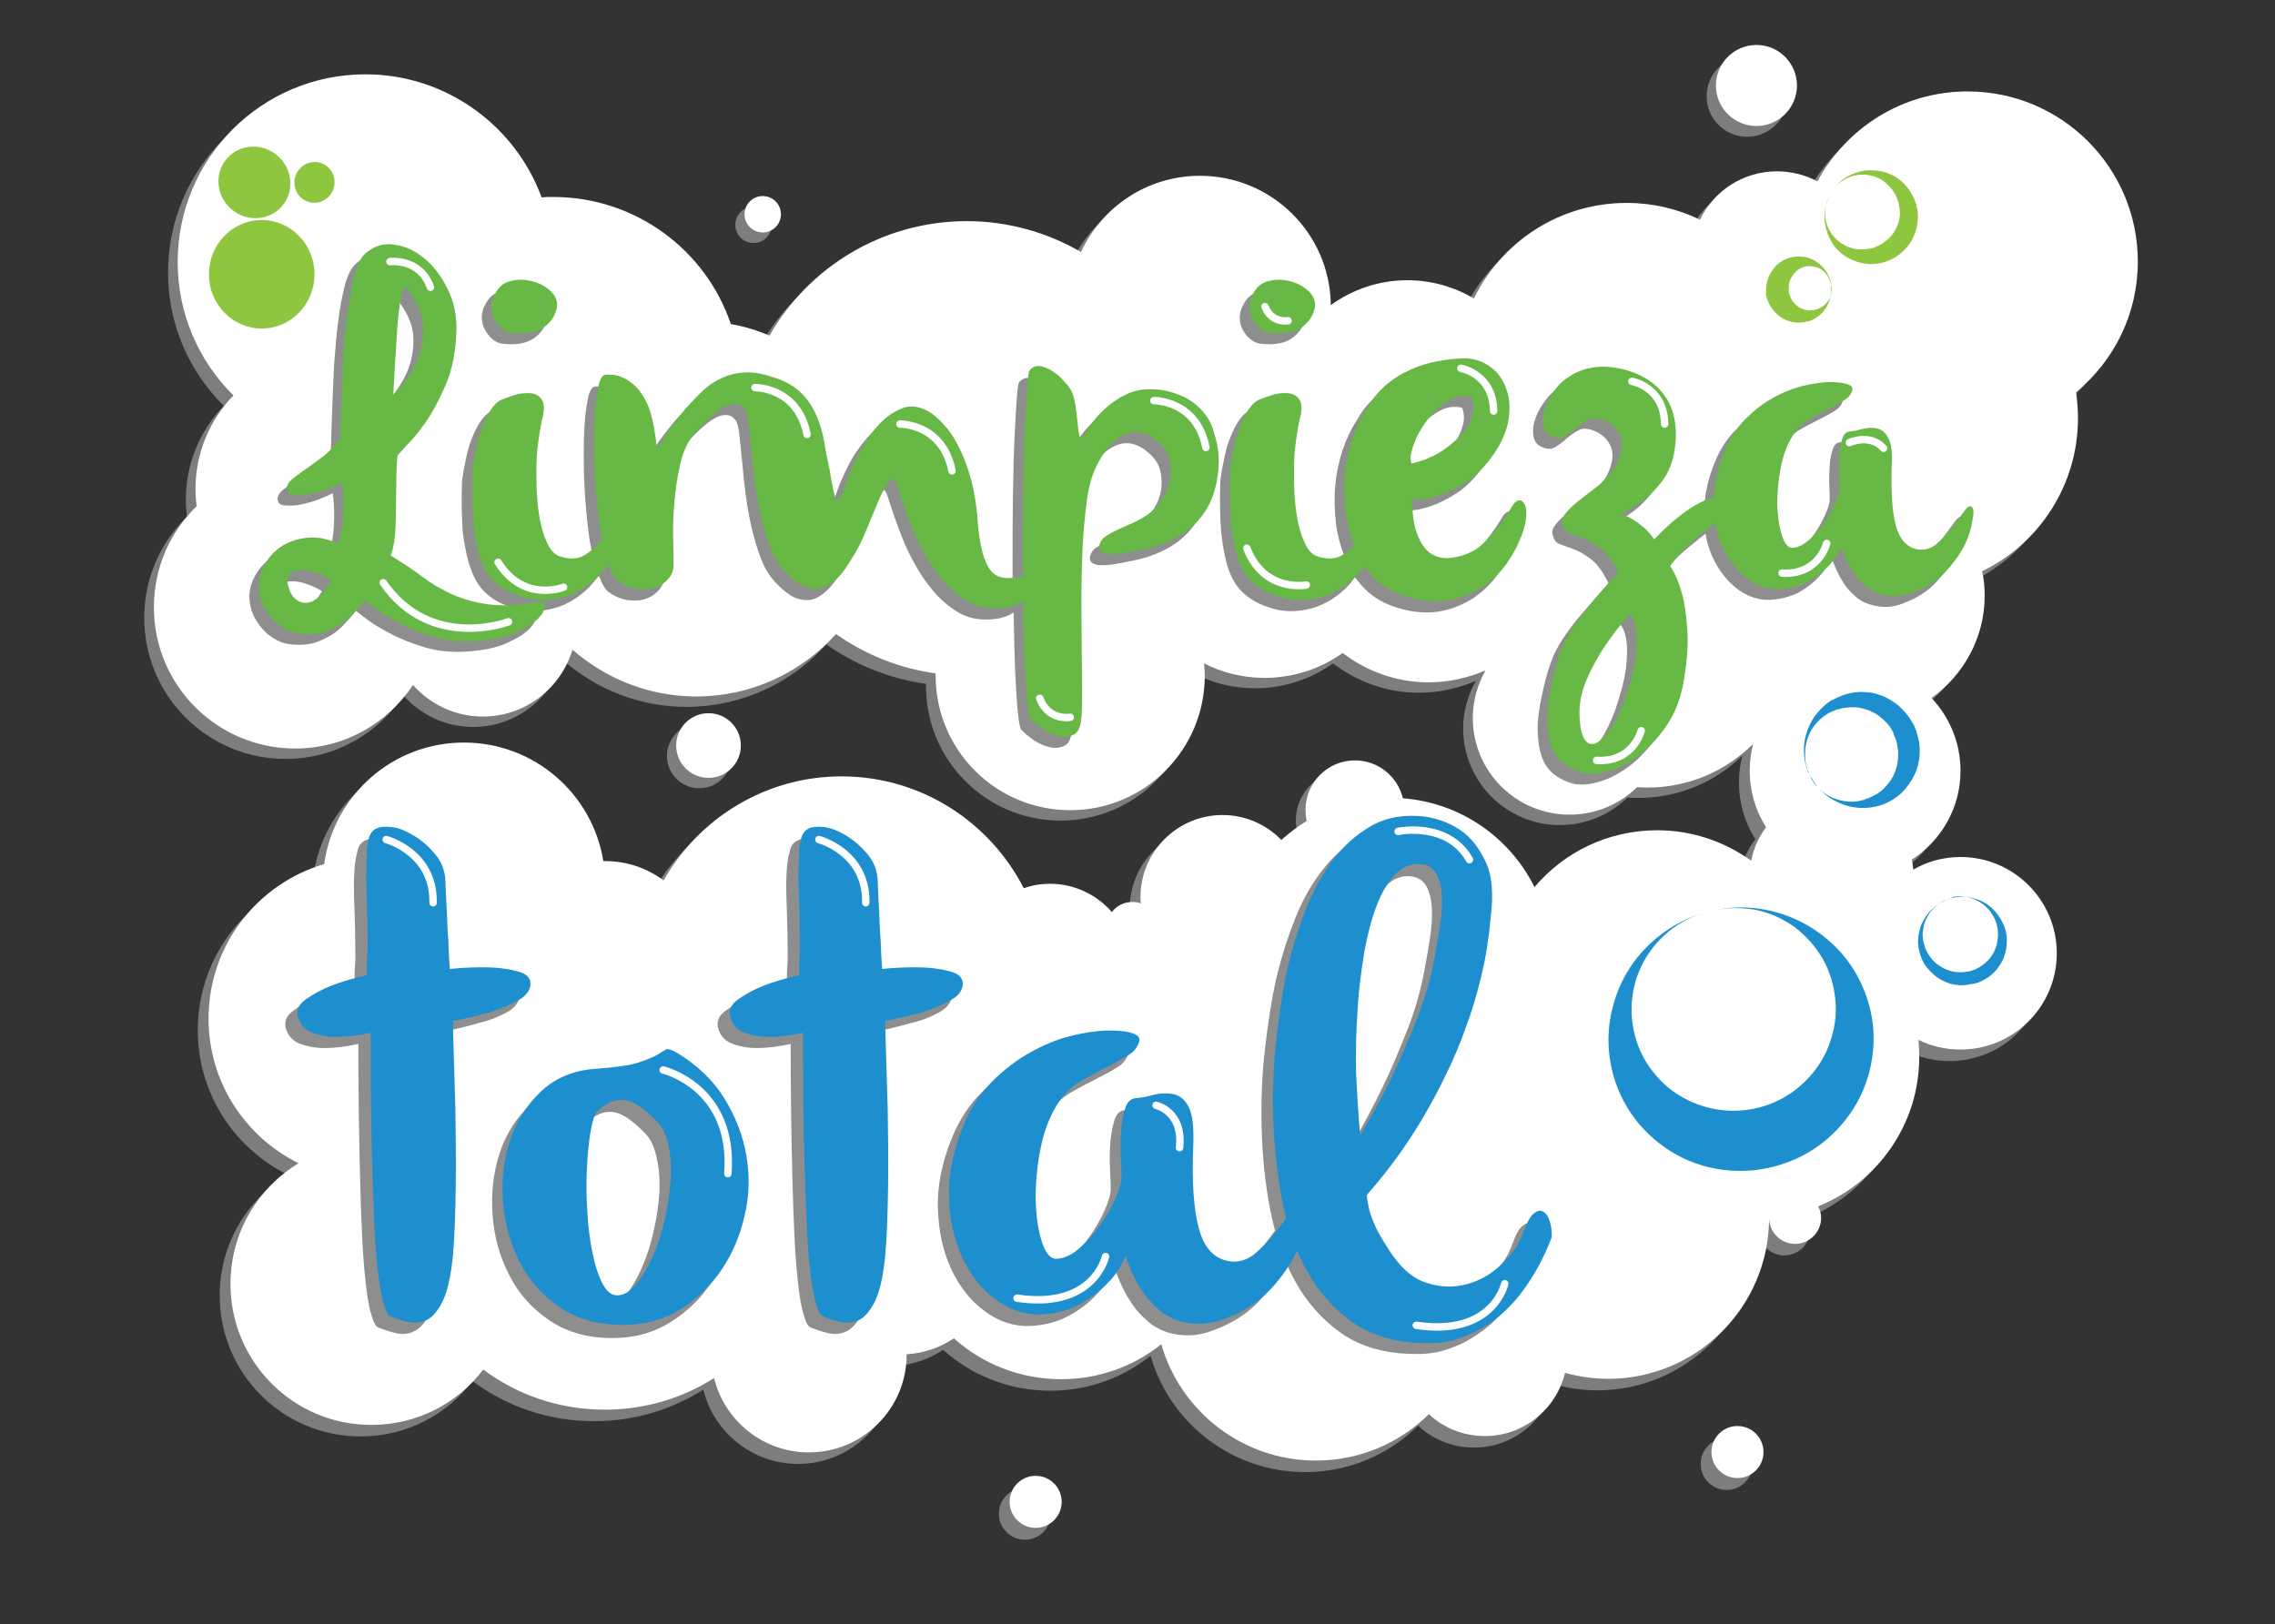 <?xml version="1.0" encoding="utf-8"?>
<!-- Generator: Adobe Illustrator 22.0.0, SVG Export Plug-In . SVG Version: 6.00 Build 0)  -->
<svg version="1.1" id="Layer_1" xmlns="http://www.w3.org/2000/svg" xmlns:xlink="http://www.w3.org/1999/xlink" x="0px" y="0px"
	 viewBox="0 0 612 437" style="enable-background:new 0 0 612 437;" xml:space="preserve">
<rect x="0" y="0" width="612" height="437" fill="#333333" stroke="none"/>
<style type="text/css">
	.st0{fill:#7D7D7D;}
	.st1{fill:#FFFFFF;}
	.st2{fill:#8E8E8E;}
	.st3{fill:#8FC640;}
	.st4{fill:#68B845;}
	.st5{fill:none;stroke:#FDFEFF;stroke-width:2;stroke-linecap:round;stroke-linejoin:round;stroke-miterlimit:10;}
	.st6{fill:#1D8FCE;}
</style>
<g>
	<g>
		
			<ellipse transform="matrix(0.973 -0.23 0.23 0.973 -41.719 48.654)" class="st0" cx="188.1" cy="203.5" rx="8.7" ry="8.7"/>
		<circle class="st0" cx="470" cy="25.9" r="10.9"/>
		<circle class="st0" cx="202.7" cy="60.5" r="4.9"/>
		<path class="st0" d="M572.5,73.2c0-25.3-20.5-45.8-45.8-45.8c-17.5,0-32.6,9.8-40.4,24.2c-3.2-1.7-6.9-2.7-10.9-2.7
			c-9.1,0-17,5.3-20.7,13c-6-2.9-12.7-4.5-19.7-4.5c-18.1,0-33.7,10.5-41.1,25.7c-5.3-3.1-11.4-4.9-17.9-4.9
			c-7.7,0-14.8,2.5-20.6,6.7c-0.2-19.3-15.9-34.8-35.2-34.8c-14.2,0-26.4,8.4-32,20.5c-9-5.2-19.5-8.3-30.7-8.3
			c-22.7,0-42.6,12.4-53.1,30.8c-3.3-1.4-6.8-2.5-10.4-3.1c-6.8-19.9-25.6-34.2-47.8-34.2c-1,0-2.1,0-3.1,0.1
			c-7.1-19.3-25.7-33.1-47.4-33.1c-27.9,0-50.5,22.6-50.5,50.5c0,14,5.7,26.7,15,35.9c-6.3,6.5-10.2,15.4-10.2,25.1
			c0,1.6,0.1,3.2,0.3,4.7c-7.1,6.9-11.5,16.5-11.5,27.2c0,21,17,38,38,38c13.3,0,24.9-6.8,31.7-17.1c4.6,5.2,11.3,8.5,18.8,8.5
			c11.4,0,21-7.6,24.1-18c8.9,7.8,20.6,12.6,33.3,12.6c14.9,0,28.3-6.5,37.6-16.8c7.8,5.5,16.9,9.2,26.8,10.6c0,0.2,0,0.4,0,0.6
			c0,20,16.2,36.2,36.2,36.2c20,0,36.2-16.2,36.2-36.2c0-1.1-0.1-2.2-0.2-3.3c4.9,2.5,10.5,3.9,16.3,3.9c7.8,0,15.1-2.5,21-6.7
			c6.4,4.9,14.4,7.9,23.1,7.9c5.4,0,10.6-1.2,15.3-3.2c-2.1,3.8-3.4,8.1-3.4,12.8c0,14.4,11.7,26,26,26c7.1,0,13.5-2.8,18.2-7.4
			c1,0.1,1.9,0.1,2.9,0.1c10.9,0,20.8-4.3,28-11.4c-0.6,2.3-0.9,4.8-0.9,7.3c0,5.6,1.6,10.8,4.4,15.2c-2,2.6-3.4,5.7-4,9
			c-7.1-5.1-15.8-8.2-25.3-8.2c-13.2,0-25.1,5.9-33,15.3c-6.5-13.2-19.6-22.5-35-23.9c-1.2-6-6.6-10.6-13-10.6
			c-7.3,0-13.3,5.9-13.3,13.3c0,1.1,0.1,2.1,0.4,3.1c-2.6,1.5-5,3.3-7.2,5.3c-4-4.1-9.6-6.7-15.8-6.7c-12.2,0-22.1,9.9-22.1,22.1
			c0,0.6,0,1.1,0.1,1.7c-0.7-0.3-1.5-0.4-2.3-0.4c-2.2,0-4.2,1-5.5,2.7c-4-4.6-10-7.6-16.6-7.6c-2.5,0-4.9,0.4-7.1,1.2
			c-9.1-17.8-27.6-30.1-49-30.1c-20.5,0-38.4,11.3-47.9,28c-4.4-3.3-9.8-5.2-15.7-5.2c-0.2,0-0.3,0-0.5,0
			c-2.9-18.1-18.6-31.9-37.5-31.9c-19.2,0-35,14.2-37.6,32.7c-18,5.3-31.1,21.9-31.1,41.6c0,17.1,9.9,31.8,24.2,38.9
			c-11,6.7-18.3,18.7-18.3,32.5c0,21,17,37.9,37.9,37.9c12.3,0,23.2-5.8,30.1-14.9c9.1,6.8,20.4,10.8,32.7,10.8
			c10.8,0,20.9-3.1,29.4-8.5c2.8,11.5,13.2,20,25.5,20c14.5,0,26.3-11.8,26.3-26.3c0,0,0,0,0-0.1c4.7-0.3,9-1.8,12.7-4.3
			c7.7,6.9,17.8,11,28.9,11c10.2,0,19.5-3.5,26.9-9.4c5.2,18.1,21.9,31.3,41.6,31.3c11.9,0,22.6-4.8,30.4-12.5
			c3.9,3.7,9.2,5.9,15.1,5.9c10.4,0,19.2-7.3,21.5-17c3.7,1,7.6,1.6,11.6,1.6c23.9,0,43.3-19.4,43.3-43.3c0,0,0-0.1,0-0.1
			c0,0,0,0,0,0c0,0,0,0.1,0,0.1c0,3.8,3.1,7,7,7c3.8,0,7-3.1,7-7c0-1.1-0.3-2.2-0.8-3.1c15.9-6.4,27.2-22,27.2-40.2
			c0-1.6-0.1-3.1-0.2-4.6c3.4,1.7,7.2,2.6,11.3,2.6c14.3,0,25.9-11.6,25.9-25.9c0-14.3-11.6-25.9-25.9-25.9c-4.6,0-9,1.2-12.7,3.4
			c-0.1-0.9-0.2-1.8-0.4-2.7c7.9-5.1,13.1-13.9,13.1-23.9c0-7.6-3-14.6-7.9-19.7c8.9-6.1,14.7-16.3,14.7-27.8c0-2.3-0.2-4.5-0.7-6.6
			c15.3-7.4,25.8-23.1,25.8-41.2c0-2.4-0.2-4.7-0.5-7C566.2,99.9,572.5,87.3,572.5,73.2z M213.3,341.4
			C213.3,341.4,213.3,341.4,213.3,341.4C213.3,341.4,213.3,341.4,213.3,341.4C213.3,341.4,213.3,341.4,213.3,341.4z"/>
		<circle class="st0" cx="275.7" cy="407.3" r="7"/>
		<circle class="st0" cx="464.5" cy="393.9" r="7"/>
	</g>
	<g>
		<circle class="st1" cx="190.6" cy="200.6" r="8.7"/>
		<circle class="st1" cx="472.5" cy="23" r="10.9"/>
		
			<ellipse transform="matrix(0.707 -0.707 0.707 0.707 19.382 162.003)" class="st1" cx="205.2" cy="57.6" rx="4.9" ry="4.9"/>
		<path class="st1" d="M575.1,70.4c0-25.3-20.5-45.8-45.8-45.8c-17.5,0-32.6,9.8-40.4,24.2c-3.2-1.7-6.9-2.7-10.9-2.7
			c-9.1,0-17,5.3-20.7,13c-6-2.9-12.7-4.5-19.7-4.5c-18.1,0-33.7,10.5-41.1,25.7c-5.3-3.1-11.4-4.9-17.9-4.9
			c-7.7,0-14.8,2.5-20.6,6.7c-0.2-19.3-15.9-34.8-35.2-34.8c-14.2,0-26.4,8.4-32,20.5c-9-5.2-19.5-8.3-30.7-8.3
			c-22.7,0-42.6,12.4-53.1,30.8c-3.3-1.4-6.8-2.5-10.4-3.1C189.9,67.3,171,53,148.8,53c-1,0-2.1,0-3.1,0.1
			c-7.1-19.3-25.7-33.1-47.4-33.1c-27.9,0-50.5,22.6-50.5,50.5c0,14,5.7,26.7,15,35.9c-6.3,6.5-10.2,15.4-10.2,25.1
			c0,1.6,0.1,3.2,0.3,4.7c-7.1,6.9-11.5,16.5-11.5,27.2c0,21,17,38,38,38c13.3,0,24.9-6.8,31.7-17.1c4.6,5.2,11.3,8.5,18.8,8.5
			c11.4,0,21-7.6,24.1-18c8.9,7.8,20.6,12.6,33.3,12.6c14.9,0,28.3-6.5,37.6-16.8c7.8,5.5,16.9,9.2,26.8,10.6c0,0.2,0,0.4,0,0.6
			c0,20,16.2,36.2,36.2,36.2s36.2-16.2,36.2-36.2c0-1.1-0.1-2.2-0.2-3.3c4.9,2.5,10.5,3.9,16.3,3.9c7.8,0,15.1-2.5,21-6.7
			c6.4,4.9,14.4,7.9,23.1,7.9c5.4,0,10.6-1.2,15.3-3.2c-2.1,3.8-3.4,8.1-3.4,12.8c0,14.4,11.7,26,26,26c7.1,0,13.5-2.8,18.2-7.4
			c1,0.1,1.9,0.1,2.9,0.1c11,0,21-4.5,28.3-11.7c-0.6,2.3-0.9,4.7-0.9,7.2c0,5.6,1.6,10.8,4.4,15.2c-2,2.6-3.4,5.7-4,9
			c-7.1-5.1-15.8-8.2-25.3-8.2c-13.2,0-25.1,5.9-33,15.3c-6.6-13.3-19.8-22.7-35.4-23.9c-1.4-5.8-6.6-10.2-12.9-10.2
			c-7.3,0-13.3,5.9-13.3,13.3c0,1,0.1,2,0.3,3c-2.4,1.5-4.7,3.2-6.8,5.1c-4-4.1-9.6-6.7-15.8-6.7c-12.2,0-22.1,9.9-22.1,22.1
			c0,0.6,0,1.1,0.1,1.7c-0.7-0.3-1.5-0.4-2.3-0.4c-2.2,0-4.2,1-5.5,2.7c-4-4.6-10-7.6-16.6-7.6c-2.5,0-4.9,0.4-7.1,1.2
			c-9.1-17.8-27.6-30.1-49-30.1c-20.5,0-38.4,11.3-47.9,28c-4.4-3.3-9.8-5.2-15.7-5.2c-0.2,0-0.3,0-0.5,0
			c-2.9-18.1-18.6-31.9-37.5-31.9c-19.2,0-35,14.2-37.6,32.7c-18,5.3-31.1,21.9-31.1,41.6c0,17.1,9.9,31.8,24.2,38.9
			c-11,6.7-18.3,18.7-18.3,32.5c0,21,17,37.9,37.9,37.9c12.3,0,23.2-5.8,30.1-14.9c9.1,6.8,20.4,10.8,32.7,10.8
			c10.8,0,20.9-3.1,29.4-8.5c2.8,11.5,13.2,20,25.5,20c14.5,0,26.3-11.8,26.3-26.3c0,0,0,0,0-0.1c4.7-0.3,9-1.8,12.7-4.3
			c7.7,6.9,17.8,11,28.9,11c10.2,0,19.5-3.5,26.9-9.4c5.2,18.1,21.9,31.3,41.6,31.3c11.9,0,22.6-4.8,30.4-12.5
			c3.9,3.7,9.2,5.9,15.1,5.9c10.4,0,19.2-7.3,21.5-17c3.7,1,7.6,1.6,11.6,1.6c23.9,0,43.3-19.4,43.3-43.3c0,0,0-0.1,0-0.1
			c0,0,0,0,0,0c0,0,0,0.1,0,0.1c0,3.8,3.1,7,7,7c3.8,0,7-3.1,7-7c0-1.1-0.3-2.2-0.8-3.1c15.9-6.4,27.2-22,27.2-40.2
			c0-1.6-0.1-3.1-0.2-4.6c3.4,1.7,7.2,2.6,11.3,2.6c14.3,0,25.9-11.6,25.9-25.9c0-14.3-11.6-25.9-25.9-25.9c-4.6,0-9,1.2-12.7,3.4
			c-0.1-0.9-0.2-1.8-0.4-2.7c7.9-5.1,13.1-13.9,13.1-23.9c0-7.6-3-14.5-7.8-19.6c8.6-6.1,14.3-16.2,14.3-27.5c0-2.3-0.2-4.5-0.7-6.6
			c15.3-7.4,25.8-23.1,25.8-41.2c0-2.4-0.2-4.7-0.5-7C568.7,97.1,575.1,84.5,575.1,70.4z M216.1,338.1
			C216.1,338.2,216.1,338.2,216.1,338.1C216.1,338.2,216.1,338.2,216.1,338.1C216.1,338.2,216.1,338.2,216.1,338.1z"/>
		<circle class="st1" cx="278.6" cy="404.1" r="7"/>
		<circle class="st1" cx="467.4" cy="390.7" r="7"/>
	</g>
	<g>
		<path class="st2" d="M82.3,173.4c1.8-0.2,3.4-0.7,4.9-1.5c1.5-0.7,2.8-1.5,3.8-2.4c1.1-0.9,1.9-1.8,2.6-2.6c0.9-1,1.6-1.8,2.1-2.6
			c2.7,2.3,5.7,4.3,8.8,5.9c2.7,1.5,5.9,2.8,9.5,3.9c3.6,1.1,7.5,1.5,11.7,1.2c4.3-0.3,7.8-1,10.5-2.2c2.7-1.2,4.7-2.4,6.1-3.8
			c1.3-1.3,1.9-2.5,1.8-3.4c-0.1-1-0.8-1.3-2.1-1.1c-5.3,0.9-9.7,1.1-13.3,0.6c-3.6-0.5-6.8-1.4-9.7-2.7c-2.9-1.3-5.6-2.9-8.1-4.8
			c-2.5-1.9-5.4-3.8-8.4-5.6c0.5-1.3,0.9-3,1.1-5c0.2-2,0.3-4.2,0.3-6.6c0-2.4,0.1-4.9,0.1-7.5c0-2.6,0.1-5.1,0.3-7.6
			c0-0.4,0.8-1.4,2.4-2.9c1.6-1.5,3.3-3.6,5.3-6.4c1.9-2.8,3.7-6.2,5.4-10.2c1.7-4,2.6-8.8,2.8-14.3c0.1-4.1-0.7-7.9-2.4-11.3
			c-1.7-3.4-3.8-6.2-6.3-8.2c-2.5-2.1-5.2-3.3-8.1-3.7c-2.9-0.4-5.4,0.4-7.6,2.3c-1.2,1-2.2,2.9-3,5.7c-0.7,2.8-1.4,6.1-1.8,9.7
			c-0.5,3.7-0.8,7.6-1.1,11.6c-0.2,4.1-0.4,7.8-0.5,11.3c-0.1,3.4-0.2,6.3-0.3,8.5c0,2.2-0.1,3.4-0.2,3.5c-1.6,1.9-3.2,3.6-5,4.9
			c-1.8,1.3-3.3,2.5-4.7,3.4c-1.4,1-2.5,1.8-3.4,2.6c-0.9,0.8-1.2,1.6-1.1,2.4c0.1,0.9,0.7,1.4,1.9,1.5c1.2,0.1,2.5,0.1,4.1-0.2
			c1.5-0.3,3.1-0.7,4.7-1.3c1.6-0.6,3-1.2,4.1-1.8c0.3,1.9,0.4,3.9,0.4,5.9c0,2-0.1,3.8-0.3,5.3c-0.2,1.6-0.4,2.9-0.7,3.8
			c-0.3,1-0.5,1.4-0.7,1.3c-3.1-1.3-6.1-1.8-8.9-1.3c-2.9,0.4-5.4,1.5-7.4,3.2c-2,1.7-3.4,3.8-4.3,6.3c-0.8,2.5-0.7,5.3,0.5,8.2
			c1.1,2.3,2.5,4,4,5.3c1.5,1.2,3.2,2.1,4.9,2.5C78.8,173.5,80.5,173.6,82.3,173.4z M104.1,93.9c0.1-1.8,0.2-3.6,0.4-5.4
			c0.2-1.8,0.4-3.3,0.6-4.6c0.2-1.3,0.4-2.3,0.7-3c0.2-0.7,0.5-0.9,0.7-0.7c3.1,3.7,4.6,7.2,4.7,10.7c0.1,3.4-0.5,6.5-1.7,9.2
			c-1.4,3.2-3.5,6.2-6.3,9.1C103.5,103.4,103.8,98.3,104.1,93.9z M75.2,161.2c-0.6-1.8-0.5-3.1,0.3-3.8c0.8-0.7,1.8-1,3.2-1
			c1.3,0,2.7,0.3,4.2,0.9c1.5,0.5,2.7,1.1,3.7,1.8c-1.2,2.1-2.4,3.6-3.6,4.6c-1.1,1-2.2,1.4-3.3,1.4c-1.1,0-2-0.4-2.8-1.1
			C76.1,163.4,75.5,162.4,75.2,161.2z"/>
		<path class="st2" d="M132.5,91.3c0.8,0.7,1.8,1.1,2.8,1.2c3.8,0.4,6.6-0.2,8.5-1.6c1.9-1.4,3-3.2,3.4-5.2c0.3-1.7-0.3-3.1-1.6-4.4
			c-0.1-0.1-0.1-0.1-0.2-0.2c-0.3-1.1-1.4-1.5-1.4-1.5V80c-1-0.7-2.1-1.2-3.3-1.5c-1.9-0.5-3.8-0.6-5.8-0.1c-2,0.4-3.4,1.6-4.4,3.6
			c-0.6,1.1-0.9,2.2-0.9,3.4c0,1.2,0.3,2.3,0.9,3.4C131,89.7,131.7,90.6,132.5,91.3z"/>
		<path class="st2" d="M126.6,152.9c0.9,2.7,2.2,4.9,3.9,6.5c1.7,1.6,3.8,2.9,6.4,3.8c2.6,1,5.3,1.4,7.9,1.2
			c2.6-0.2,5.1-0.8,7.4-1.9c2.3-1.1,4.4-2.6,6.3-4.5c0.9-1,1.8-2,2.6-3.1c0.8,2.1,1.6,3.6,2.5,4.3c1.8,1.3,3.7,2.1,5.5,2.3
			c1.8,0.2,3.5,0.1,4.9-0.5c1.4-0.5,2.5-1.3,3.4-2.4c0.9-1.1,1.3-2.2,1.3-3.6c0-1.3,0-3.5-0.1-6.6c-0.1-3.1,0-6.4,0.3-10
			c0.3-3.6,0.8-7.1,1.6-10.6c0.8-3.5,2.1-6.2,3.9-8.2c3.7-4.2,6.7-6.7,9-7.6c2.3-0.8,4-0.2,4.9,1.9c0.3,0.8,0.5,2.1,0.7,4
			c0.2,1.9,0.4,4.1,0.7,6.8c0.2,2.6,0.5,5.4,0.9,8.4c0.4,3,0.9,5.9,1.6,8.9c0.7,2.9,1.5,5.7,2.5,8.3c1,2.6,2.3,4.7,3.9,6.4
			c2.4,2.5,4.5,4.1,6.4,4.5c1.9,0.5,3.7,0.3,5.2-0.6c1.5-0.9,2.9-2.2,4.2-3.9c1.3-1.8,2.4-3.6,3.5-5.5c1.1-1.9,2.1-4.2,3.2-6.9
			c1.1-2.7,2.1-5.1,3-7.2c1-2.1,1.8-3.7,2.6-4.7c0.8-1,1.4-0.7,2,0.9c0.3,1.1,0.9,2.6,1.5,4.6c0.7,2,1.5,4.3,2.5,6.8
			c1,2.5,2.2,5,3.7,7.6c1.4,2.6,3.1,4.9,4.9,7c1.8,2.1,3.9,3.9,6.2,5.3c2.3,1.4,4.8,2.1,7.6,2.1c2.9,0,5.2-0.5,6.9-1.5
			c0.2-0.1,0.5-0.3,0.7-0.4c0,0.4,0,0.8,0,1.2c0.1,5.4,0.2,10.3,0.4,14.7c0.2,4.3,0.4,7.9,0.7,10.8c0.3,2.9,0.6,4.5,0.9,4.8
			c1,1.1,2.2,2,3.6,3c1.4,0.9,2.9,1.5,4.3,1.8c1.4,0.3,2.6,0.1,3.7-0.4c1.1-0.5,1.7-1.7,2-3.6c0.2-1.2,0.3-3.5,0.3-6.7
			c0-3.2,0-7-0.1-11.3c0-4.3-0.1-8.9-0.1-13.8c0-4.9,0.1-9.7,0.3-14.3c0.2-4.6,0.6-8.8,1.1-12.7c0.5-3.9,1.3-6.8,2.2-8.9
			c2.1-4.7,4.7-7.9,7.7-9.3c3-1.5,6.1-1,9.1,1.6c1.8,1.5,3,3.2,3.4,5.3c0.4,2,0.4,4-0.1,6c-0.5,2-1.5,3.8-2.8,5.5
			c-1.4,1.7-2.9,3-4.5,3.9c-1.8,1-3.4,1.7-4.8,2.3c-1.4,0.6-2.5,1.1-3.4,1.6c-0.9,0.5-1.6,1-2.2,1.4c-0.5,0.5-0.9,1.1-1.1,1.8
			c-0.4,1.4,0.3,2.2,1.9,2.5c1.6,0.3,4.8-0.1,9.4-1.1c2.6-0.5,5.2-1.3,7.6-2.4c2.4-1.1,4.6-2.5,6.5-4.3c1.9-1.8,3.5-4,4.6-6.6
			c1.1-2.6,1.8-5.6,2-9c0.2-3.2-0.2-6.1-1.1-8.7c-0.9-2.5-2.2-4.7-3.8-6.4c-1.6-1.7-3.4-3-5.6-3.9c-2.2-0.9-4.3-1.5-6.5-1.6
			c-3.1-0.3-5.8,0.2-8.1,1.3c-2.3,1.1-4.3,2.5-5.9,4c-1.6,1.5-2.9,3-3.9,4.5c-1,1.4-1.6,2.4-2,3c-0.4,0.5-0.7,0.3-0.9-0.7
			c-0.2-1-0.3-2.2-0.5-3.8c-0.1-1.5-0.3-3.1-0.6-4.7c-0.3-1.6-0.7-2.8-1.2-3.6c-0.4-0.7-1.1-1.5-2-2.5c-0.9-1-1.9-1.8-3-2.5
			c-1.1-0.7-2.1-1.1-3.2-1.3c-1.1-0.1-2,0.2-2.8,1.1c-0.3,0.4-0.5,1.9-0.7,4.7c-0.2,2.8-0.4,6.4-0.6,10.7c-0.2,4.3-0.3,9.2-0.4,14.7
			c-0.1,5.4-0.1,11-0.1,16.6c0,3,0,5.9,0,8.8c-0.2,0-0.4,0.1-0.7,0.1c-2.1,0.4-3.8,0.5-5.2,0.1c-1.4-0.3-2.5-1.2-3.3-2.5
			c-0.8-1.3-1.5-3.1-2-5.4c-0.5-2.3-0.9-5.1-1.1-8.6c-0.3-3.3-0.8-6.5-1.6-9.5c-0.8-3-1.8-5.8-3-8.3c-1.2-2.5-2.5-4.7-4.1-6.4
			c-1.5-1.8-3.1-3.2-4.8-4.1c-2.5-1.3-4.8-1.5-7.1-0.5c-2.3,1-4.4,2.5-6.3,4.7c-1.9,2.2-3.6,4.6-5,7.4c-1.4,2.8-2.5,5.2-3.2,7.4
			c-1.4,4.1-2.3,5.8-2.8,5.1c-0.4-0.7-1.1-3.4-1.8-8.1c-0.5-2.3-1-4.7-1.4-7.2c-0.4-2.5-1.1-4.9-2-7.1c-0.9-2.2-2.2-4.3-3.9-6.1
			c-1.7-1.8-4.1-3.3-7-4.3c-3.1-1.1-5.8-1.7-8.2-1.6c-2.4,0.1-4.5,0.6-6.5,1.5c-2,0.9-3.8,2.1-5.3,3.6c-1.6,1.5-3.1,3.1-4.5,4.7
			c-2.9,3.5-4.9,6.2-5.9,8c-0.8,1.1-1.4,2.2-1.8,3c-0.3-3.9-0.9-7.3-1.8-10.3c-0.4-1.3-1-2.6-1.7-3.8c-0.7-1.2-1.5-2.3-2.5-3.2
			c-1-0.9-2.1-1.7-3.4-2.2c-1.3-0.6-2.8-0.8-4.5-0.7c-0.9,0.2-1.6,1.5-2,4.1c-0.5,2.5-0.8,5.7-0.9,9.5c-0.1,3.8-0.1,8,0.1,12.5
			c0.2,4.5,0.6,8.8,1.1,12.8c0.2,1.9,0.5,3.6,0.9,5.3c-1.5,2-3.1,3.4-4.8,4.4c-1.8,1.1-4,1.1-6.6,0.3c-1.2-0.4-2.3-1.4-3.1-3
			c-0.8-1.5-1.5-3.4-2-5.6c-0.5-2.2-0.8-4.6-1-7.2c-0.2-2.6-0.2-5.2-0.2-7.8c0-2.6,0.2-5,0.5-7.2c0.3-2.2,0.6-4.1,0.9-5.6
			c0.8-2.7,0.8-4.6,0.1-5.7c-0.7-1.1-1.7-1.7-3.1-1.8c-1.4-0.1-2.8,0-4.3,0.5c-1.5,0.5-2.8,0.9-3.8,1.4c-1,0.5-1.8,1.4-2.6,2.6
			c-0.8,1.2-1.5,2.6-2.2,4.3c-0.7,1.7-1.2,3.5-1.6,5.4c-0.4,1.9-0.8,3.9-1.1,6.1c-0.2,5.4-0.1,10.1,0.2,14
			C125,146.9,125.6,150.2,126.6,152.9z"/>
		<path class="st2" d="M336.4,91.3c0.8,0.7,1.8,1.1,2.8,1.2c3.8,0.4,6.6-0.2,8.5-1.6c1.9-1.4,3-3.2,3.4-5.2c0.3-1.7-0.3-3.1-1.6-4.4
			c-1.4-1.3-3-2.2-4.9-2.7c-1.9-0.5-3.8-0.6-5.8-0.1c-2,0.4-3.4,1.6-4.4,3.6c-0.6,1.1-0.9,2.2-0.9,3.4c0,1.2,0.3,2.3,0.9,3.4
			C334.9,89.7,335.5,90.6,336.4,91.3z"/>
		<path class="st2" d="M330.4,152.9c0.9,2.7,2.2,4.9,3.9,6.5c1.7,1.6,3.8,2.9,6.4,3.8c2.6,1,5.3,1.4,7.9,1.2
			c2.6-0.2,5.1-0.8,7.4-1.9c2.3-1.1,4.4-2.6,6.3-4.5c0.8-0.8,1.5-1.7,2.2-2.7c0.8,1.1,1.7,2.2,2.7,3.2c2.3,2.3,5.1,3.9,8.6,5
			c4.2,1.3,8,1.6,11.5,1s6.4-1.9,9.1-3.6c2.6-1.8,4.8-3.9,6.5-6.4c1.7-2.5,3-4.9,3.9-7.3c0.9-2.4,1.3-4.4,1.2-6.2
			c0-1.8-0.5-2.9-1.5-3.3c-0.8-0.3-1.6,0.2-2.4,1.5c-0.8,1.4-1.9,3-3.2,4.8c-1.3,1.8-3,3.7-4.9,5.5c-2,1.8-4.5,3-7.7,3.5
			c-1.5,0.3-2.8,0.2-3.9-0.1c-1.1-0.3-2.1-0.8-2.9-1.5c-0.8-0.7-1.4-1.5-1.9-2.4c-0.5-0.9-0.9-1.9-1.2-3c-0.8-2.4-1.1-5.2-1.1-8.6
			c2.5,0.1,5-0.3,7.5-1.2c2.2-0.7,4.6-1.9,7.2-3.6c2.6-1.7,5-4.2,7.3-7.5c2.1-3.1,3.4-6.1,3.9-9.1c0.5-3,0.3-5.7-0.5-8.1
			c-0.8-2.4-2.1-4.4-4-5.9c-1.9-1.5-4.1-2.4-6.8-2.6c-2.5,0-5.2,0.3-7.8,0.8c-2.7,0.5-5.2,1.3-7.6,2.4c-2.4,1.1-4.6,2.5-6.6,4.3
			c-2,1.8-3.6,3.8-4.9,6.2c-1.5,2.2-2.7,4.8-3.8,7.9c-1,3.1-1.7,6.3-2,9.7c-0.3,3.4-0.2,6.8,0.2,10.2c0.4,3.1,1.2,6.1,2.3,8.9
			c-1,1.1-2.1,1.9-3.3,2.6c-1.8,1.1-4,1.1-6.6,0.3c-1.2-0.4-2.3-1.4-3.1-3c-0.8-1.5-1.5-3.4-2-5.6c-0.5-2.2-0.8-4.6-1-7.2
			c-0.2-2.6-0.2-5.2-0.2-7.8c0-2.6,0.2-5,0.5-7.2c0.3-2.2,0.6-4.1,0.9-5.6c0.8-2.7,0.8-4.6,0.1-5.7c-0.7-1.1-1.7-1.7-3.1-1.8
			c-1.4-0.1-2.8,0-4.3,0.5c-1.5,0.5-2.8,0.9-3.8,1.4c-1,0.5-1.8,1.4-2.6,2.6c-0.8,1.2-1.5,2.6-2.2,4.3c-0.7,1.7-1.2,3.5-1.6,5.4
			c-0.4,1.9-0.8,3.9-1.1,6.1c-0.2,5.4-0.1,10.1,0.2,14C328.9,146.9,329.5,150.2,330.4,152.9z M377,124.9c0.2-0.9,0.5-2,1.1-3.4
			c0.5-1.4,1.4-2.9,2.6-4.7c1.6-2.3,3.1-3.9,4.6-5c1.5-1.1,2.9-1.8,4.1-2.1c1.4-0.3,2.7-0.3,3.9,0c0.4,1,0.6,2,0.5,3.2
			c-0.1,1-0.4,2.2-1,3.6c-0.6,1.4-1.6,2.9-3.2,4.3c-1.7,1.6-3.2,2.8-4.7,3.7c-1.4,0.9-2.8,1.5-4,2c-1.4,0.5-2.7,0.9-3.8,1.1
			C376.8,126.8,376.8,125.9,377,124.9z"/>
		<path class="st2" d="M527.7,139.2c-0.5-0.3-1.2,0.2-2.1,1.5c-0.9,1.3-1.9,2.7-3.2,4.3c-1.2,1.6-2.6,3-4.1,4.3
			c-1.5,1.3-3.3,1.7-5.2,1.4c-2.8-0.6-4.7-2.7-5.7-6.4c-1-3.6-1.3-9-1.1-16.1c0.2-3.5-0.1-6-0.9-7.4c-0.7-1.4-1.7-2.3-3-2.6
			c-1.2-0.3-2.5-0.2-3.9,0.1c-1.4,0.4-2.5,0.6-3.5,0.7c-1,0.1-1.6,0.7-2,2c-0.4,1.2-0.7,2.7-0.8,4.3c-0.1,1.7-0.2,3.4-0.1,5.1
			c0.1,1.7,0.1,3.1,0.1,4c0,1-0.4,2.3-1.2,4.1c-0.8,1.8-1.8,3.6-3,5.3c-1.2,1.7-2.6,3.2-4.1,4.5c-1.5,1.3-3,2-4.4,2
			c-1.1,0-2.1-1.2-2.8-3.5c-0.7-2.3-1.1-5.1-1.2-8.3c0-3.2,0.3-6.6,1-10.1c0.7-3.5,1.9-6.5,3.7-9.1c1.1-1.6,2.5-2.9,4.2-3.8
			c1.7-1,3.3-1.8,4.9-2.6c1.6-0.8,3-1.6,4.2-2.3c1.2-0.7,2-1.7,2.2-2.8c0.2-0.7-0.4-1.3-1.6-1.6c-1.3-0.4-2.9-0.5-5-0.5
			c-2.1,0.1-4.4,0.5-7,1.1c-2.6,0.7-5.2,1.7-7.8,3.2c-2.6,1.4-5,3.3-7.3,5.6c-2.3,2.3-4.1,5-5.5,8.3c-1.9,4.5-2.9,8.8-3,12.9
			c-0.7,0.1-1.5,0.3-2.4,0.7c-1.6,0.7-3.6,1.8-5.9,3.5c-2.3,1.7-4.9,4-7.8,7c-1.3-1.8-2.5-3.1-3.7-3.9c-1.1-0.9-2.2-1.5-3-2
			c-1-0.4-1.8-0.7-2.6-0.7c2.3-1.1,4.4-2.4,6.4-3.9c1.8-1.3,3.4-3,5-5.1c1.6-2.1,2.6-4.5,3.2-7.3c1.1-5.8,0.5-10.7-1.8-14.7
			c-2.4-4-6.4-6.8-12.1-8.2c-3-0.7-5.7-0.8-8-0.4c-2.4,0.4-4.4,1.2-6.2,2.4c-1.8,1.1-3.2,2.5-4.3,4.1c-1.1,1.6-1.9,3.1-2.4,4.7
			c-0.5,1.5-0.6,2.9-0.4,4.2c0.2,1.3,0.8,2.2,1.6,2.7c1.7,1,3,1.1,4.1,0.5c1.1-0.7,2.2-1.4,3.2-2.4c1.1-0.9,2.2-1.7,3.4-2.3
			c1.2-0.6,2.8-0.4,4.7,0.5c1.7,0.9,2.8,2,3.5,3.3c0.7,1.3,0.9,2.7,0.7,4.1c-0.2,1.4-0.7,2.9-1.4,4.3c-0.8,1.4-1.8,2.7-2.9,3.8
			c-1.1,1.1-2.4,2.2-3.9,3.3c-1.4,1.1-2.8,2.1-4,3.1c-1.2,1-2.2,2-3,3c-0.8,1-1.1,1.9-0.8,2.8c0.3,1.3,0.9,2.2,1.9,2.5
			c1,0.4,2.2,0.8,3.6,1.3c1.4,0.5,2.9,1.4,4.6,2.6c1.7,1.2,3.3,3.4,4.9,6.6c-2.9,3.3-5.3,6.1-7.3,8.4c-2,2.3-3.6,4.5-5,6.6
			c-1.4,2.1-2.5,4.3-3.3,6.6c-0.8,2.3-1.6,5.1-2.3,8.6c-0.9,4.1-1.3,7.6-1.1,10.4c0.1,2.8,0.6,5.1,1.4,7c0.8,1.8,2,3.2,3.4,4.2
			c1.4,1,3,1.7,4.8,2.2c2.1,0.4,4.6,0.2,7.4-0.7c2.9-0.9,5.6-2.5,8.3-4.6c2.7-2.2,5.1-4.9,7.2-8.2c2.1-3.3,3.5-7.2,4.2-11.6
			c0.9-5.3,1.2-9.8,0.9-13.6c-0.3-3.8-0.7-7-1.4-9.5c-0.8-2.9-1.8-5.4-3.2-7.5c0.4-0.6,1-1.4,1.7-2.2c1.2-1.6,3.2-3.5,5.8-5.7
			c1.1-0.9,2.1-1.7,3.2-2.6c0.5-0.4,1-0.8,1.4-1.1c0.4,2.4,1.1,4.7,2.1,6.7c1.6,3.4,3.8,6.1,6.5,8.2c2.7,2,5.6,3,8.7,2.9
			c3.1-0.2,5.7-0.9,7.8-2c2.1-1.2,3.8-2.5,5.1-3.9c1.6-1.6,2.8-3.4,3.7-5.5c1.1,3.2,2.5,6,4.2,8.2c0.8,1,1.7,1.8,2.6,2.6
			c1,0.8,2.1,1.4,3.4,1.8c1.3,0.4,2.7,0.7,4.3,0.7c1.6,0,3.3-0.3,5.1-1.1c3.5-1.3,6.4-3.2,8.6-5.6c2.2-2.4,3.9-4.8,5.1-7.2
			c1.1-2.4,1.8-4.6,2-6.5C528.5,140.6,528.3,139.5,527.7,139.2z M437.4,179.9c-0.4,2.9-1.3,6.5-2.8,10.9c-1.2,3.3-2.5,6-3.9,8.1
			c-1.4,2.1-2.7,3.4-3.9,3.9c-1.2,0.6-2.3,0.3-3.1-0.9c-0.8-1.2-1.3-3.4-1.4-6.6c-0.1-3.2,0.6-6.5,2-9.7c1.4-3.2,3-6.1,4.8-8.8
			c2-3,4.3-5.9,6.8-8.8c0.9,1.1,1.4,2.8,1.7,4.9C437.8,174.7,437.7,177,437.4,179.9z"/>
		<path class="st2" d="M136.5,272.3c2.1-1.2,3.2-2.7,3.2-4.4c0-1.6-1.1-2.7-3.3-3.3c-2.2-0.6-4.7-1-7.5-1.1c-3.2-0.1-6.8,0-10.9,0.4
			c-0.1-2.4-0.2-5-0.4-7.8c-0.1-2.3-0.2-4.9-0.4-7.8c-0.1-2.9-0.2-5.8-0.4-8.5c-0.1-2.7-1.2-5.1-3.3-7.4c-2.1-2.2-4.3-4-6.7-5.2
			c-2.4-1.2-4.7-1.7-6.9-1.5c-2.2,0.2-3.5,1.5-3.8,3.6c-0.4,1.5-0.6,2.8-0.7,4.1c-0.1,1.3-0.2,2.9-0.2,4.9c0,2,0.1,4.5,0.2,7.5
			c0.1,3,0.2,7,0.2,11.8c0,0.6,0,1.4-0.1,2.3c-0.1,0.9-0.1,1.8-0.1,2.6v2.9c-3.8,0.8-7,1.8-9.8,2.9c-2.4,1-4.6,2.1-6.5,3.5
			c-1.9,1.3-2.6,2.8-2.3,4.5c0.5,2.2,1.8,3.7,3.8,4.5c2.1,0.8,4.3,1.2,6.7,1.2c2.8,0,5.8-0.4,9.1-1.1c0,13.8,0.2,26.3,0.5,37.4
			c0.1,4.7,0.3,9.4,0.5,13.9c0.2,4.5,0.5,8.6,0.9,12.3c0.4,3.6,0.8,6.6,1.5,8.9c0.6,2.3,1.3,3.6,2,3.8c1.5,0.6,3,1.1,4.7,1.5
			c1.7,0.4,3.3,0.3,4.9-0.5c1.6-0.7,3-2.4,4.3-4.9c1.3-2.5,2.2-6.5,2.8-12c0.5-5.5,0.8-11.8,0.8-19.1c0.1-7.3,0-14.2-0.1-20.9
			c-0.2-7.6-0.5-15.5-0.7-23.6c3.9-0.7,7.4-1.6,10.5-2.5C132,274.5,134.3,273.5,136.5,272.3z"/>
		<path class="st2" d="M192,298.9c-3-4.9-7.3-9.1-12.9-12.4c-1.3-0.7-2.2-1-2.6-0.7c-0.4,0.2-1.2,0.7-2.3,1.4
			c-1.1,0.7-2.8,1.4-5.3,2.2c-2.4,0.8-6.3,1.4-11.6,1.7c-5.8,0.4-10.7,2.4-14.5,6c-3.9,3.6-6.7,8-8.4,13.2
			c-1.7,5.2-2.3,10.7-1.9,16.5c0.4,5.9,1.9,11.3,4.5,16.3c2.5,5,6.2,9.1,11,12.3c4.8,3.2,10.7,4.8,17.7,4.6
			c5.6-0.1,10.5-1.6,14.9-4.4c4.4-2.8,8-6.3,10.8-10.6c2.8-4.3,4.9-9.1,6.1-14.4c1.2-5.3,1.4-10.7,0.5-16.1
			C197,309,195,303.8,192,298.9z M177.4,320.6c-0.2,3.4-0.7,6.9-1.5,10.4c-0.8,3.6-1.8,6.8-3.1,9.8c-1.3,3-2.7,5.5-4.3,7.5
			c-1.6,2-3.2,3.1-4.9,3.4c-1.7,0.2-3.2-0.7-4.4-2.9c-1.2-2.2-2.2-5-2.8-8.4c-0.7-3.4-1.1-7.1-1.4-11.3c-0.2-4.1-0.3-8.1-0.1-11.8
			c0.2-3.8,0.5-7,1-9.8c0.5-2.8,1.1-4.5,1.8-5.3c2.4-2.3,4.8-3.3,7.2-3c2.4,0.3,5.2,2.2,8.6,5.7c1.5,1.5,2.5,3.6,3.1,6.4
			C177.3,314.1,177.5,317.2,177.4,320.6z"/>
		<path class="st2" d="M252.8,272.3c2.1-1.2,3.2-2.7,3.2-4.4c0-1.6-1.1-2.7-3.3-3.3c-2.2-0.6-4.7-1-7.5-1.1c-3.2-0.1-6.8,0-10.9,0.4
			c-0.1-2.4-0.2-5-0.4-7.8c-0.1-2.3-0.2-4.9-0.4-7.8c-0.1-2.9-0.2-5.8-0.4-8.5c-0.1-2.7-1.2-5.1-3.3-7.4c-2.1-2.2-4.3-4-6.7-5.2
			c-2.4-1.2-4.7-1.7-6.9-1.5c-2.2,0.2-3.5,1.5-3.8,3.6c-0.4,1.5-0.6,2.8-0.7,4.1c-0.1,1.3-0.2,2.9-0.2,4.9c0,2,0.1,4.5,0.2,7.5
			c0.1,3,0.2,7,0.2,11.8c0,0.6,0,1.4-0.1,2.3c-0.1,0.9-0.1,1.8-0.1,2.6v2.9c-3.8,0.8-7,1.8-9.8,2.9c-2.4,1-4.6,2.1-6.5,3.5
			c-1.9,1.3-2.6,2.8-2.3,4.5c0.5,2.2,1.8,3.7,3.8,4.5c2.1,0.8,4.3,1.2,6.7,1.2c2.8,0,5.8-0.4,9.1-1.1c0,13.8,0.2,26.3,0.5,37.4
			c0.1,4.7,0.3,9.4,0.5,13.9c0.2,4.5,0.5,8.6,0.9,12.3c0.4,3.6,0.8,6.6,1.5,8.9c0.6,2.3,1.3,3.6,2,3.8c1.5,0.6,3,1.1,4.7,1.5
			c1.7,0.4,3.3,0.3,4.9-0.5c1.6-0.7,3-2.4,4.3-4.9c1.3-2.5,2.2-6.5,2.8-12c0.5-5.5,0.8-11.8,0.8-19.1c0.1-7.3,0-14.2-0.1-20.9
			c-0.2-7.6-0.5-15.5-0.7-23.6c3.9-0.7,7.4-1.6,10.5-2.5C248.3,274.5,250.7,273.5,252.8,272.3z"/>
		<path class="st2" d="M412.1,329.3c-0.8-0.4-1.7-0.2-2.6,0.6c-1,0.8-1.9,2.7-2.9,5.5c-1,2.7-2.8,5.3-5.5,7.9
			c-2.7,2.6-5.8,4.4-9.4,5.5c-3.6,1-7.3,0.9-11.1-0.4c-3.8-1.3-7.3-4.5-10.4-9.5c-1.6-2.4-2.7-4.5-3.5-6.3c-0.7-1.8-1.2-3.2-1.5-4.5
			c-0.4-1.3-0.5-2.4-0.5-3.3c5.6-6.3,10.7-13.3,15.3-21.1c1.9-3.3,3.9-6.9,5.8-10.9c1.9-4,3.7-8.2,5.4-12.7
			c1.6-4.5,3.1-9.2,4.3-14.2c1.2-5,2.1-10.2,2.5-15.6c0.8-6.3,0.4-11.3-1.3-15c-1.7-3.7-3.8-6.5-6.2-8.3c-2.9-2.2-6.4-3.6-10.4-4.2
			c-5.5-0.6-10.2,0.2-14.3,2.5c-4.1,2.3-7.6,5.5-10.5,9.4c-3,4-5.5,8.6-7.4,13.8c-2,5.2-3.6,10.5-4.8,15.8c-1.1,5.1-2,11.1-2.8,17.9
			c-0.8,6.8-1.1,14-0.9,21.4c0.2,7.4,0.9,14.7,2.3,21.9c0.4,1.9,0.8,3.8,1.3,5.6c-0.8,1.1-1.7,2.3-2.7,3.6c-1.7,2.2-3.6,4.2-5.7,5.9
			c-2.1,1.8-4.5,2.4-7.2,1.9c-3.9-0.8-6.5-3.8-7.8-8.8c-1.3-5-1.8-12.4-1.5-22.3c0.2-4.8-0.2-8.3-1.2-10.3c-1-2-2.4-3.2-4.1-3.5
			c-1.7-0.4-3.5-0.3-5.4,0.2c-1.9,0.5-3.5,0.8-4.8,0.9c-1.3,0.1-2.3,1-2.8,2.7c-0.5,1.7-0.9,3.7-1.1,6c-0.2,2.3-0.2,4.6-0.1,7
			c0.1,2.4,0.2,4.2,0.2,5.5c0,1.3-0.5,3.2-1.6,5.7c-1.1,2.5-2.5,4.9-4.2,7.3c-1.7,2.4-3.6,4.5-5.7,6.3c-2.1,1.8-4.2,2.7-6.1,2.7
			c-1.6,0-2.9-1.6-3.9-4.8c-1-3.2-1.6-7-1.6-11.4c-0.1-4.4,0.4-9.1,1.4-13.9c1-4.8,2.7-9,5.1-12.5c1.6-2.2,3.5-3.9,5.8-5.3
			c2.3-1.3,4.5-2.5,6.7-3.6c2.2-1.1,4.1-2.1,5.8-3.2c1.7-1,2.7-2.3,3.1-3.9c0.2-1-0.5-1.7-2.3-2.3c-1.8-0.5-4.1-0.8-6.9-0.6
			c-2.8,0.1-6.1,0.6-9.6,1.5c-3.6,0.9-7.2,2.4-10.7,4.4c-3.6,2-6.9,4.6-10.1,7.7c-3.2,3.2-5.7,7-7.6,11.4
			c-2.9,6.9-4.3,13.5-4.1,19.7c0.2,6.2,1.4,11.7,3.6,16.4c2.2,4.7,5.2,8.5,9,11.3c3.8,2.8,7.8,4.1,12,4c4.2-0.2,7.8-1.2,10.7-2.8
			c2.9-1.6,5.3-3.4,7.1-5.4c2.2-2.2,3.9-4.7,5.1-7.6c1.5,4.5,3.4,8.2,5.8,11.3c1.1,1.3,2.3,2.5,3.6,3.6c1.3,1.1,2.9,1.9,4.6,2.5
			c1.8,0.6,3.7,0.9,5.9,0.9c2.2,0,4.5-0.5,7.1-1.5c4.8-1.8,8.8-4.4,11.9-7.7c3.1-3.3,5.4-6.7,7-10c0.1-0.2,0.2-0.3,0.2-0.5
			c0.8,1.8,1.6,3.5,2.5,5.1c3.1,5.7,7.3,10.4,12.4,14c5.1,3.6,11.6,5.5,19.4,5.6c3,0.1,5.8-0.2,8.4-1c2.6-0.8,5-1.8,7.2-3.2
			c2.2-1.3,4.2-2.8,6-4.5c1.8-1.7,3.4-3.5,4.7-5.3c3.1-4.1,5.8-8.9,7.8-14.4c0.1-1.6,0-3-0.5-4.4
			C413.5,330.6,412.9,329.7,412.1,329.3z M362.1,292.1c-0.1-5.8,0-11.5,0.4-17c0.4-5.5,1-10.7,1.8-15.6c0.8-4.9,2-9.1,3.4-12.7
			c1.4-3.6,3.1-6.4,5.1-8.4c2-2,4.3-2.9,6.8-2.6c1.9,0.2,3.3,1.2,4.2,2.8c0.8,1.6,1.3,3.6,1.4,6c0.1,2.4-0.1,4.9-0.5,7.7
			c-0.4,2.8-0.9,5.5-1.4,8.2c-1,5.5-2.5,11-4.7,16.6c-2.2,5.6-4.4,10.8-6.7,15.5c-2.7,5.6-5.6,11-8.7,16.2
			C362.5,303.5,362.2,297.9,362.1,292.1z"/>
	</g>
	<g>
		<g>
			<g>
				
					<ellipse transform="matrix(0.643 -0.766 0.766 0.643 -13.152 69.903)" class="st3" cx="68.4" cy="49.1" rx="9.5" ry="9.8"/>
			</g>
		</g>
		<g>
			<g>
				<g>
					<ellipse class="st3" cx="70.4" cy="73.8" rx="14.2" ry="14.6"/>
				</g>
			</g>
			<g>
				<g>
					
						<ellipse transform="matrix(0.261 -0.965 0.965 0.261 15.139 117.898)" class="st3" cx="84.6" cy="49.1" rx="5.5" ry="5.4"/>
				</g>
			</g>
		</g>
	</g>
	<g>
		<path class="st4" d="M144.6,162c-5.3,0.9-9.7,1.1-13.3,0.6c-3.6-0.5-6.8-1.4-9.7-2.7c-2.9-1.3-5.6-2.9-8.1-4.8
			c-2.5-1.9-5.4-3.8-8.4-5.6c0.5-1.3,0.9-3,1.1-5c0.2-2,0.3-4.2,0.3-6.6c0-2.4,0.1-4.9,0.1-7.5c0-2.6,0.1-5.1,0.3-7.6
			c0-0.4,0.8-1.4,2.4-2.9c1.6-1.5,3.3-3.6,5.3-6.4c1.9-2.8,3.7-6.2,5.4-10.2c1.7-4,2.6-8.8,2.8-14.3c0.1-4.1-0.7-7.9-2.4-11.3
			c-1.7-3.4-3.8-6.2-6.3-8.2c-2.5-2.1-5.2-3.3-8.1-3.7c-2.9-0.4-5.4,0.4-7.6,2.3c-1.2,1-2.2,2.9-3,5.7c-0.7,2.8-1.4,6.1-1.8,9.7
			C93,87.1,92.6,91,92.4,95c-0.2,4.1-0.4,7.8-0.5,11.3c-0.1,3.4-0.2,6.3-0.3,8.5c0,2.2-0.1,3.4-0.2,3.5c-1.6,1.9-3.2,3.6-5,4.9
			c-1.8,1.3-3.3,2.5-4.7,3.4c-1.4,1-2.5,1.8-3.4,2.6c-0.9,0.8-1.2,1.6-1.1,2.4c0.1,0.9,0.7,1.4,1.9,1.5c1.2,0.1,2.5,0.1,4.1-0.2
			c1.5-0.3,3.1-0.7,4.7-1.3c1.6-0.6,3-1.2,4.1-1.8c0.3,1.9,0.4,3.9,0.4,5.9c0,2-0.1,3.8-0.3,5.3c-0.2,1.6-0.4,2.9-0.7,3.8
			c-0.3,1-0.5,1.4-0.7,1.3c-3.1-1.3-6.1-1.8-8.9-1.3c-2.9,0.4-5.4,1.5-7.4,3.2c-2,1.7-3.4,3.8-4.3,6.3c-0.8,2.5-0.7,5.3,0.5,8.2
			c1.1,2.3,2.5,4,4,5.3c1.5,1.2,3.2,2.1,4.9,2.5c1.7,0.4,3.4,0.5,5.2,0.3c1.8-0.2,3.4-0.7,4.9-1.5c1.5-0.7,2.8-1.5,3.8-2.4
			s1.9-1.8,2.6-2.6c0.9-1,1.6-1.8,2.1-2.6c2.7,2.3,5.7,4.3,8.8,5.9c2.7,1.5,5.9,2.8,9.5,3.9c3.6,1.1,7.5,1.5,11.7,1.2
			c4.3-0.3,7.8-1,10.5-2.2c2.7-1.2,4.7-2.4,6.1-3.8c1.3-1.3,1.9-2.5,1.8-3.4C146.6,162.1,145.9,161.7,144.6,162z M106.7,91
			c0.1-1.8,0.2-3.6,0.4-5.4c0.2-1.8,0.4-3.3,0.6-4.6c0.2-1.3,0.4-2.3,0.7-3c0.2-0.7,0.5-0.9,0.7-0.7c3.1,3.7,4.6,7.2,4.7,10.7
			c0.1,3.4-0.5,6.5-1.7,9.2c-1.4,3.2-3.5,6.2-6.3,9.1C106.1,100.5,106.4,95.4,106.7,91z M85.5,160.8c-1.1,1-2.2,1.4-3.3,1.4
			c-1.1,0-2-0.4-2.8-1.1c-0.8-0.7-1.4-1.7-1.7-2.9c-0.6-1.8-0.5-3.1,0.3-3.8c0.8-0.7,1.8-1,3.2-1c1.3,0,2.7,0.3,4.2,0.9
			c1.5,0.5,2.7,1.1,3.7,1.8C87.8,158.3,86.7,159.8,85.5,160.8z"/>
		<path class="st4" d="M135.1,88.4c0.8,0.7,1.8,1.1,2.8,1.2c3.8,0.4,6.6-0.2,8.5-1.6c1.9-1.4,3-3.2,3.4-5.2c0.3-1.7-0.3-3.1-1.6-4.4
			c-1.4-1.3-3-2.2-4.9-2.7c-1.9-0.5-3.8-0.6-5.8-0.1c-2,0.4-3.4,1.6-4.4,3.6c-0.6,1.1-0.9,2.2-0.9,3.4c0,1.2,0.3,2.3,0.9,3.4
			C133.6,86.8,134.2,87.7,135.1,88.4z"/>
		<path class="st4" d="M323.2,110.3c-1.6-1.7-3.4-3-5.6-3.9c-2.2-0.9-4.3-1.5-6.5-1.6c-3.1-0.3-5.8,0.2-8.1,1.3
			c-2.3,1.1-4.3,2.5-5.9,4c-1.6,1.5-2.9,3-3.9,4.5c-1,1.4-1.6,2.4-2,3c-0.4,0.5-0.7,0.3-0.9-0.7c-0.2-1-0.3-2.2-0.5-3.8
			c-0.1-1.5-0.3-3.1-0.6-4.7c-0.3-1.6-0.7-2.8-1.2-3.6c-0.4-0.7-1.1-1.5-2-2.5c-0.9-1-1.9-1.8-3-2.5c-1.1-0.7-2.1-1.1-3.2-1.3
			c-1.1-0.1-2,0.2-2.8,1.1c-0.3,0.4-0.5,1.9-0.7,4.7c-0.2,2.8-0.4,6.4-0.6,10.7c-0.2,4.3-0.3,9.2-0.4,14.7c-0.1,5.4-0.1,11-0.1,16.6
			c0,3,0,5.9,0,8.8c-0.2,0-0.4,0.1-0.7,0.1c-2.1,0.4-3.8,0.5-5.2,0.1c-1.4-0.3-2.5-1.2-3.3-2.5c-0.8-1.3-1.5-3.1-2-5.4
			c-0.5-2.3-0.9-5.1-1.1-8.6c-0.3-3.3-0.8-6.5-1.6-9.5c-0.8-3-1.8-5.8-3-8.3c-1.2-2.5-2.5-4.7-4.1-6.4c-1.5-1.8-3.1-3.2-4.8-4.1
			c-2.5-1.3-4.8-1.5-7.1-0.5c-2.3,1-4.4,2.5-6.3,4.7c-1.9,2.2-3.6,4.6-5,7.4c-1.4,2.8-2.5,5.2-3.2,7.4c-1.4,4.1-2.3,5.8-2.8,5.1
			c-0.4-0.7-1.1-3.4-1.8-8.1c-0.5-2.3-1-4.7-1.4-7.2c-0.4-2.5-1.1-4.9-2-7.1c-0.9-2.2-2.2-4.3-3.9-6.1c-1.7-1.8-4.1-3.3-7-4.3
			c-3.1-1.1-5.8-1.7-8.2-1.6c-2.4,0.1-4.5,0.6-6.5,1.5c-2,0.9-3.8,2.1-5.3,3.6c-1.6,1.5-3.1,3.1-4.5,4.7c-2.9,3.5-4.9,6.2-5.9,8
			c-0.8,1.1-1.4,2.2-1.8,3c-0.3-3.9-0.9-7.3-1.8-10.3c-0.4-1.3-1-2.6-1.7-3.8c-0.7-1.2-1.5-2.3-2.5-3.2c-1-0.9-2.1-1.7-3.4-2.2
			c-1.3-0.6-2.8-0.8-4.5-0.7c-0.9,0.2-1.6,1.5-2,4.1c-0.5,2.5-0.8,5.7-0.9,9.5c-0.1,3.8-0.1,8,0.1,12.5c0.2,4.5,0.6,8.8,1.1,12.8
			c0.2,1.9,0.5,3.6,0.9,5.3c-1.5,2-3.1,3.4-4.8,4.4c-1.8,1.1-4,1.1-6.6,0.3c-1.2-0.4-2.3-1.4-3.1-3c-0.8-1.5-1.5-3.4-2-5.6
			c-0.5-2.2-0.8-4.6-1-7.2c-0.2-2.6-0.2-5.2-0.2-7.8c0-2.6,0.2-5,0.5-7.2c0.3-2.2,0.6-4.1,0.9-5.6c0.8-2.7,0.8-4.6,0.1-5.7
			c-0.7-1.1-1.7-1.7-3.1-1.8c-1.4-0.1-2.8,0-4.3,0.5c-1.5,0.5-2.8,0.9-3.8,1.4c-1,0.5-1.8,1.4-2.6,2.6c-0.8,1.2-1.5,2.6-2.2,4.3
			c-0.7,1.7-1.2,3.5-1.6,5.4c-0.4,1.9-0.8,3.9-1.1,6.1c-0.2,5.4-0.1,10.1,0.2,14c0.3,3.9,0.9,7.2,1.8,9.9c0.9,2.7,2.2,4.9,3.9,6.5
			c1.7,1.6,3.8,2.9,6.4,3.7c2.6,1,5.3,1.4,7.9,1.2c2.6-0.2,5.1-0.8,7.4-1.9c2.3-1.1,4.4-2.6,6.3-4.5c0.9-1,1.8-2,2.6-3.1
			c0.8,2.1,1.6,3.6,2.5,4.3c1.8,1.3,3.7,2.1,5.5,2.3c1.8,0.2,3.5,0.1,4.9-0.5c1.4-0.5,2.5-1.3,3.4-2.4c0.9-1.1,1.3-2.2,1.3-3.6
			c0-1.3,0-3.5-0.1-6.6c-0.1-3.1,0-6.4,0.3-10c0.3-3.6,0.8-7.1,1.6-10.6c0.8-3.5,2.1-6.2,3.9-8.2c3.7-4.2,6.7-6.7,9-7.6
			c2.3-0.8,4-0.2,4.9,1.9c0.3,0.8,0.5,2.1,0.7,4c0.2,1.9,0.4,4.1,0.7,6.8c0.2,2.6,0.5,5.4,0.9,8.4c0.4,3,0.9,5.9,1.6,8.9
			c0.7,2.9,1.5,5.7,2.5,8.3c1,2.6,2.3,4.7,3.9,6.4c2.4,2.5,4.5,4.1,6.4,4.5c1.9,0.5,3.7,0.3,5.2-0.6c1.5-0.9,2.9-2.2,4.2-3.9
			c1.3-1.8,2.4-3.6,3.5-5.5c1.1-1.9,2.1-4.2,3.2-6.9c1.1-2.7,2.1-5.1,3-7.2c1-2.1,1.8-3.7,2.6-4.7c0.8-1,1.4-0.7,2,0.9
			c0.3,1.1,0.9,2.6,1.5,4.6c0.7,2,1.5,4.3,2.5,6.8c1,2.5,2.2,5,3.7,7.6c1.4,2.6,3.1,4.9,4.9,7c1.8,2.1,3.9,3.9,6.2,5.3
			c2.3,1.4,4.8,2.1,7.6,2.1c2.9,0,5.2-0.5,6.9-1.5c0.3-0.1,0.5-0.3,0.7-0.4c0,0.4,0,0.8,0,1.2c0.1,5.4,0.2,10.3,0.4,14.7
			c0.2,4.3,0.4,7.9,0.7,10.8c0.3,2.9,0.6,4.5,0.9,4.8c1,1.1,2.2,2,3.6,3c1.4,0.9,2.9,1.5,4.3,1.8c1.4,0.3,2.6,0.1,3.7-0.4
			c1.1-0.5,1.7-1.7,2-3.6c0.2-1.2,0.3-3.5,0.3-6.7c0-3.2,0-7-0.1-11.3c0-4.3-0.1-8.9-0.1-13.8s0.1-9.7,0.3-14.3
			c0.2-4.6,0.6-8.8,1.1-12.7c0.5-3.9,1.3-6.8,2.2-8.9c2.1-4.7,4.7-7.9,7.7-9.3c3-1.5,6.1-1,9.1,1.6c1.8,1.5,3,3.2,3.4,5.3
			c0.4,2,0.4,4-0.1,6c-0.5,2-1.5,3.8-2.8,5.5c-1.4,1.7-2.9,3-4.5,3.9c-1.8,1-3.4,1.7-4.8,2.3c-1.4,0.6-2.5,1.1-3.4,1.6
			c-0.9,0.5-1.6,1-2.2,1.4c-0.5,0.5-0.9,1.1-1.1,1.8c-0.4,1.4,0.3,2.2,1.9,2.5c1.6,0.3,4.8-0.1,9.4-1.1c2.6-0.5,5.2-1.3,7.6-2.4
			c2.4-1.1,4.6-2.5,6.5-4.3c1.9-1.8,3.5-4,4.6-6.6c1.1-2.6,1.8-5.6,2-9c0.2-3.2-0.2-6.1-1.1-8.7C326.1,114.1,324.8,112,323.2,110.3z
			"/>
		<path class="st4" d="M339,88.4c0.8,0.7,1.8,1.1,2.8,1.2c3.8,0.4,6.6-0.2,8.5-1.6c1.9-1.4,3-3.2,3.4-5.2c0.3-1.7-0.3-3.1-1.6-4.4
			c-1.4-1.3-3-2.2-4.9-2.7c-1.9-0.5-3.8-0.6-5.8-0.1c-2,0.4-3.4,1.6-4.4,3.6c-0.6,1.1-0.9,2.2-0.9,3.4c0,1.2,0.3,2.3,0.9,3.4
			C337.4,86.8,338.1,87.7,339,88.4z"/>
		<path class="st4" d="M409.2,134.7c-0.8-0.3-1.6,0.2-2.4,1.5c-0.8,1.4-1.9,3-3.2,4.8c-1.3,1.8-3,3.7-4.9,5.5c-2,1.8-4.5,3-7.7,3.5
			c-1.5,0.3-2.8,0.2-3.9-0.1c-1.1-0.3-2.1-0.8-2.9-1.5c-0.8-0.7-1.4-1.5-1.9-2.4c-0.5-0.9-0.9-1.9-1.3-3c-0.8-2.4-1.1-5.2-1.1-8.6
			c2.5,0.1,5-0.3,7.5-1.2c2.2-0.7,4.6-1.9,7.2-3.6c2.6-1.7,5-4.2,7.3-7.5c2.1-3.1,3.4-6.1,3.9-9.1c0.5-3,0.3-5.7-0.5-8.1
			c-0.8-2.4-2.1-4.4-4-5.9c-1.9-1.5-4.1-2.4-6.8-2.6c-2.5,0-5.2,0.3-7.8,0.8c-2.7,0.5-5.2,1.3-7.6,2.4c-2.4,1.1-4.6,2.5-6.6,4.3
			c-2,1.8-3.6,3.8-4.9,6.2c-1.5,2.2-2.7,4.8-3.8,7.9c-1,3.1-1.7,6.3-2,9.7c-0.3,3.4-0.2,6.8,0.2,10.2c0.4,3.1,1.2,6.1,2.3,8.9
			c-1,1.1-2.1,1.9-3.3,2.6c-1.8,1.1-4,1.1-6.6,0.3c-1.2-0.4-2.3-1.4-3.1-3c-0.8-1.5-1.5-3.4-2-5.6c-0.5-2.2-0.8-4.6-1-7.2
			c-0.2-2.6-0.2-5.2-0.2-7.8c0-2.6,0.2-5,0.5-7.2c0.3-2.2,0.6-4.1,0.9-5.6c0.8-2.7,0.8-4.6,0.1-5.7c-0.7-1.1-1.7-1.7-3.1-1.8
			c-1.4-0.1-2.8,0-4.3,0.5c-1.5,0.5-2.8,0.9-3.8,1.4c-1,0.5-1.8,1.4-2.6,2.6c-0.8,1.2-1.5,2.6-2.2,4.3c-0.7,1.7-1.2,3.5-1.6,5.4
			c-0.4,1.9-0.8,3.9-1.1,6.1c-0.2,5.4-0.1,10.1,0.2,14c0.3,3.9,0.9,7.2,1.8,9.9c0.9,2.7,2.2,4.9,3.9,6.5c1.7,1.6,3.8,2.9,6.4,3.7
			c2.6,1,5.3,1.4,7.9,1.2c2.6-0.2,5.1-0.8,7.4-1.9c2.3-1.1,4.4-2.6,6.3-4.5c0.8-0.8,1.5-1.7,2.2-2.7c0.8,1.1,1.7,2.2,2.7,3.2
			c2.3,2.3,5.1,3.9,8.6,5c4.2,1.3,8,1.6,11.5,1c3.4-0.7,6.4-1.9,9.1-3.6c2.6-1.8,4.8-3.9,6.5-6.4c1.7-2.5,3-4.9,3.9-7.3
			c0.9-2.4,1.3-4.4,1.3-6.2C410.6,136.3,410.1,135.2,409.2,134.7z M379.6,122c0.2-0.9,0.5-2,1.1-3.4c0.5-1.4,1.4-2.9,2.6-4.7
			c1.6-2.3,3.1-3.9,4.6-5c1.5-1.1,2.9-1.8,4.1-2.1c1.4-0.3,2.7-0.3,3.9,0c0.4,1,0.6,2,0.5,3.2c-0.1,1-0.4,2.2-1,3.6
			c-0.6,1.4-1.6,2.9-3.2,4.3c-1.7,1.6-3.2,2.8-4.7,3.7c-1.4,0.9-2.8,1.5-4,2c-1.4,0.5-2.7,0.9-3.8,1.1
			C379.4,123.9,379.4,123,379.6,122z"/>
		<path class="st4" d="M530.3,136.3c-0.5-0.3-1.2,0.2-2.1,1.5c-0.9,1.3-1.9,2.7-3.2,4.3c-1.2,1.6-2.6,3-4.1,4.3
			c-1.5,1.3-3.3,1.7-5.2,1.4c-2.8-0.6-4.7-2.7-5.7-6.4c-1-3.6-1.3-9-1.1-16.1c0.2-3.5-0.1-6-0.9-7.4c-0.7-1.4-1.7-2.3-3-2.6
			c-1.2-0.3-2.5-0.2-3.9,0.1c-1.4,0.4-2.5,0.6-3.5,0.7c-1,0.1-1.6,0.7-2,2c-0.4,1.2-0.7,2.7-0.8,4.3c-0.1,1.7-0.2,3.4-0.1,5.1
			c0.1,1.7,0.1,3.1,0.1,4c0,1-0.4,2.3-1.2,4.1c-0.8,1.8-1.8,3.6-3,5.3c-1.2,1.7-2.6,3.2-4.1,4.5c-1.5,1.3-3,2-4.4,2
			c-1.1,0-2.1-1.2-2.8-3.5c-0.7-2.3-1.1-5.1-1.2-8.3c0-3.2,0.3-6.6,1-10.1c0.7-3.5,1.9-6.5,3.7-9.1c1.1-1.6,2.5-2.9,4.2-3.8
			c1.7-1,3.3-1.8,4.9-2.6c1.6-0.8,3-1.6,4.2-2.3c1.2-0.7,2-1.7,2.2-2.8c0.2-0.7-0.4-1.3-1.6-1.6c-1.3-0.4-2.9-0.5-5-0.5
			c-2.1,0.1-4.4,0.5-7,1.1c-2.6,0.7-5.2,1.7-7.8,3.2c-2.6,1.4-5,3.3-7.3,5.6c-2.3,2.3-4.1,5-5.5,8.3c-1.9,4.5-2.9,8.8-3,12.9
			c-0.7,0.1-1.5,0.3-2.4,0.7c-1.6,0.7-3.6,1.8-5.9,3.5c-2.3,1.7-4.9,4-7.8,7c-1.3-1.8-2.5-3.1-3.7-3.9c-1.1-0.9-2.2-1.5-3-2
			c-1-0.4-1.8-0.7-2.6-0.7c2.3-1.1,4.4-2.4,6.4-3.9c1.8-1.3,3.4-3,5-5.1c1.6-2.1,2.6-4.5,3.2-7.3c1.1-5.8,0.5-10.7-1.8-14.7
			c-2.4-4-6.4-6.8-12.1-8.2c-3-0.7-5.7-0.8-8-0.4c-2.4,0.4-4.4,1.2-6.2,2.4c-1.8,1.1-3.2,2.5-4.3,4.1c-1.1,1.6-1.9,3.1-2.4,4.7
			c-0.5,1.5-0.6,2.9-0.4,4.2c0.2,1.3,0.8,2.2,1.6,2.7c1.7,1,3,1.1,4.1,0.5c1.1-0.7,2.2-1.4,3.2-2.4c1.1-0.9,2.2-1.7,3.4-2.3
			c1.2-0.6,2.8-0.4,4.7,0.5c1.7,0.9,2.8,2,3.5,3.3c0.7,1.3,0.9,2.7,0.7,4.1c-0.2,1.4-0.7,2.9-1.4,4.3c-0.8,1.4-1.8,2.7-2.9,3.8
			c-1.1,1.1-2.4,2.2-3.9,3.3c-1.4,1.1-2.8,2.1-4,3.1c-1.2,1-2.2,2-3,3c-0.8,1-1.1,1.9-0.8,2.8c0.3,1.3,0.9,2.2,1.9,2.5
			c1,0.4,2.2,0.8,3.6,1.3c1.4,0.5,2.9,1.4,4.6,2.6c1.7,1.2,3.3,3.4,4.9,6.6c-2.9,3.3-5.3,6.1-7.3,8.4c-2,2.3-3.6,4.5-5,6.6
			c-1.4,2.1-2.5,4.3-3.3,6.6c-0.8,2.3-1.6,5.1-2.3,8.6c-0.9,4.1-1.3,7.6-1.1,10.4c0.1,2.8,0.6,5.1,1.4,7c0.8,1.8,2,3.2,3.4,4.2
			c1.4,1,3,1.7,4.8,2.2c2.1,0.4,4.6,0.2,7.4-0.7c2.9-0.9,5.6-2.5,8.3-4.6c2.7-2.2,5.1-4.9,7.2-8.2c2.1-3.3,3.5-7.2,4.2-11.6
			c0.9-5.3,1.2-9.8,0.9-13.6c-0.3-3.8-0.7-7-1.4-9.5c-0.8-2.9-1.8-5.4-3.2-7.5c0.4-0.6,1-1.4,1.7-2.2c1.2-1.6,3.2-3.5,5.8-5.7
			c1.1-0.9,2.1-1.7,3.2-2.6c0.5-0.4,1-0.8,1.4-1.1c0.4,2.4,1.1,4.7,2.1,6.7c1.6,3.4,3.8,6.1,6.5,8.2c2.7,2,5.6,3,8.7,2.9
			c3.1-0.2,5.7-0.9,7.8-2c2.1-1.2,3.8-2.5,5.1-3.9c1.6-1.6,2.8-3.4,3.7-5.5c1.1,3.2,2.5,6,4.2,8.2c0.8,1,1.7,1.8,2.6,2.6
			c1,0.8,2.1,1.4,3.4,1.8c1.3,0.4,2.7,0.7,4.3,0.7c1.6,0,3.3-0.3,5.1-1.1c3.5-1.3,6.4-3.2,8.6-5.6c2.2-2.4,3.9-4.8,5.1-7.2
			c1.1-2.4,1.8-4.6,2-6.5C531.1,137.7,530.9,136.6,530.3,136.3z M440,177c-0.4,2.9-1.3,6.5-2.8,10.9c-1.2,3.3-2.5,6-3.9,8.1
			c-1.4,2.1-2.7,3.4-3.9,3.9c-1.2,0.6-2.3,0.3-3.1-0.9c-0.8-1.2-1.3-3.4-1.4-6.6c-0.1-3.2,0.6-6.5,2-9.7c1.4-3.2,3-6.1,4.8-8.8
			c2-3,4.3-5.9,6.8-8.8c0.9,1.1,1.4,2.8,1.7,4.9C440.4,171.8,440.3,174.1,440,177z"/>
	</g>
	<path class="st3" d="M492.5,52c0,0,0.2-0.2,0.4-0.7c0.1-0.2,0.3-0.5,0.6-0.8c0.2-0.3,0.5-0.6,0.9-1c0.7-0.7,1.6-1.5,2.8-2.1
		c1.2-0.7,2.7-1.2,4.4-1.5c1.7-0.2,3.7-0.1,5.7,0.5c0.3,0.1,0.5,0.2,0.7,0.3c0.3,0.1,0.5,0.2,0.8,0.3c0.4,0.2,0.9,0.4,1.4,0.8
		c1,0.7,1.9,1.4,2.7,2.4c0.8,0.9,1.4,2,2,3.2c0.5,1.2,0.8,2.4,1,3.8c0.1,1.3,0,2.7-0.3,4c-0.2,0.7-0.3,1.3-0.6,1.9
		c-0.1,0.3-0.3,0.6-0.4,0.9l-0.2,0.5l-0.1,0.2l-0.1,0.1l0,0.1l0,0c0,0.1,0.1-0.1-0.1,0.1l-0.5,0.7c-0.1,0.2-0.4,0.5-0.6,0.8
		c-0.5,0.6-1,1.1-1.5,1.5c-1,0.9-2.2,1.6-3.4,2.1c-1.2,0.5-2.5,0.8-3.8,0.9c-1.3,0.1-2.5,0-3.7-0.3c-2.4-0.5-4.5-1.8-5.9-3.1
		c-0.8-0.8-1.5-1.5-1.9-2.4c-0.5-0.8-0.9-1.7-1.2-2.5c-0.6-1.6-0.8-3.2-0.8-4.6c0-1.4,0.3-2.5,0.6-3.5c0.2-0.5,0.3-0.9,0.4-1.2
		c0.1-0.3,0.3-0.6,0.4-0.9C492.4,52.2,492.5,52,492.5,52z M492.5,52c0,0-0.1,0.2-0.4,0.7c-0.1,0.2-0.3,0.5-0.4,0.9
		c-0.2,0.3-0.3,0.8-0.4,1.2c-0.2,0.9-0.4,2.1-0.3,3.4c0.1,1.3,0.5,2.8,1.4,4.2c0.4,0.7,0.9,1.3,1.5,1.9c0.6,0.6,1.3,1.1,2,1.5
		c0.2,0.1,0.4,0.2,0.6,0.3l0.3,0.2l0.2,0.1c0.1,0-0.1,0,0,0l0,0l0,0l0.1,0c0.4,0.1,0.8,0.3,1.2,0.4c0.8,0.3,1.7,0.3,2.6,0.3
		c0.9,0,1.7-0.1,2.6-0.3c0.8-0.2,1.6-0.6,2.4-1c0.7-0.4,1.4-1,2.1-1.5c0.3-0.3,0.6-0.6,0.8-0.9c0.2-0.2,0.6-0.8,0.9-1.2
		c-0.1,0.2,0,0-0.1,0.1l0,0l0,0l0-0.1l0.1-0.1l0.2-0.3c0.1-0.2,0.2-0.4,0.3-0.6c0.2-0.4,0.3-0.8,0.5-1.2c0.2-0.8,0.4-1.7,0.4-2.5
		c0-0.9-0.1-1.7-0.3-2.6c-0.2-0.8-0.5-1.7-0.9-2.5c-0.4-0.7-0.9-1.5-1.5-2.1c-0.2-0.3-0.7-0.6-1-1c-0.1-0.1-0.3-0.2-0.5-0.4
		c-0.2-0.1-0.3-0.3-0.5-0.4c-1.5-0.9-3.1-1.4-4.7-1.5c-1.6-0.1-3.1,0.2-4.3,0.7c-1.2,0.5-2.2,1.2-2.9,1.8c-0.4,0.3-0.7,0.6-0.9,0.9
		c-0.2,0.3-0.5,0.5-0.6,0.7C492.7,51.7,492.5,52,492.5,52z"/>
	<path class="st3" d="M492.6,76.8c0,0,0,0.2,0,0.5c0,0.3,0.1,0.8,0,1.5c-0.1,0.6-0.2,1.4-0.5,2.2c-0.3,0.8-0.8,1.8-1.5,2.7
		c-0.8,0.9-1.8,1.8-3.1,2.4c-0.2,0.1-0.3,0.1-0.5,0.2l-0.3,0.1l-0.1,0c0.1,0-0.1,0-0.1,0l0,0l0,0l-0.1,0c-0.3,0.1-0.6,0.2-1.1,0.3
		c-0.9,0.1-1.7,0.2-2.6,0c-1.7-0.2-3.5-1-4.9-2.4c-0.7-0.7-1.3-1.5-1.8-2.4c-0.2-0.5-0.4-0.9-0.6-1.4c-0.1-0.2-0.2-0.5-0.2-0.7
		l-0.1-0.4l0-0.2l0-0.1l0,0l0,0l0-0.2l0-0.5c0-0.1,0-0.1,0-0.3l0-0.4c0-0.6,0.1-1.1,0.2-1.6c0.2-1,0.6-1.9,1.1-2.8
		c0.5-0.8,1.1-1.6,1.8-2.2c0.7-0.6,1.5-1.1,2.3-1.4c1.6-0.7,3.4-0.8,4.7-0.6c0.8,0.1,1.5,0.3,2.1,0.6c0.6,0.2,1.2,0.6,1.6,0.9
		c1,0.7,1.7,1.5,2.2,2.2c0.5,0.7,0.8,1.5,1.1,2c0.2,0.6,0.3,1.1,0.4,1.4C492.6,76.6,492.6,76.8,492.6,76.8z M492.6,76.8
		c0,0,0-0.2-0.1-0.5c0-0.2-0.1-0.4-0.2-0.6c-0.1-0.2-0.2-0.5-0.3-0.8c-0.3-0.6-0.7-1.2-1.3-1.8c-0.6-0.6-1.5-1.1-2.4-1.3
		c-0.5-0.1-1-0.2-1.5-0.2c-0.5,0-1.1,0.1-1.5,0.2l-0.4,0.1l-0.2,0.1l-0.1,0c-0.1,0,0.1,0,0.1,0l0,0l0,0l0,0
		c-0.2,0.1-0.5,0.2-0.7,0.4c-0.4,0.2-0.8,0.6-1.2,1c-0.7,0.7-1.1,1.6-1.4,2.4c-0.1,0.4-0.2,0.9-0.2,1.3c0,0.2,0,0.4,0,0.5
		c0,0,0,0.1,0,0.1c0,0,0,0.2,0,0.2l0,0.5c0-0.3,0-0.1,0-0.1l0,0l0,0l0,0l0,0.1l0,0.2c0,0.1,0,0.2,0.1,0.3c0,0.2,0.1,0.4,0.2,0.6
		c0.2,0.4,0.3,0.8,0.5,1.2c0.5,0.8,1.1,1.4,2,2c0.2,0.1,0.4,0.2,0.7,0.3c0.2,0.1,0.5,0.2,0.7,0.3c0.2,0.1,0.6,0.1,0.9,0.2l0.1,0l0,0
		l0,0c0,0-0.1,0-0.1,0l0.1,0l0.2,0c0.1,0,0.3,0,0.4,0c1,0,2.1-0.3,2.9-0.8c0.9-0.5,1.5-1.2,2-1.9c0.5-0.7,0.7-1.5,0.8-2.1
		c0.1-0.3,0.1-0.6,0.1-0.8c0-0.2,0-0.4,0-0.6C492.6,76.9,492.6,76.8,492.6,76.8z"/>
	<path class="st5" d="M104.9,70.4c0,0,8-1.1,10.9,6.9"/>
	<path class="st5" d="M136.8,167.3c0,0-20.9,8-33.7-10.5"/>
	<path class="st5" d="M151.6,158c0,0-10.7,4.3-17.6-6.7"/>
	<path class="st5" d="M203.1,104.3c0,0,11.5-0.2,14,12.6"/>
	<path class="st5" d="M242.1,114.1c0,0,11.5-0.2,14,12.6"/>
	<path class="st5" d="M310.4,107.8c0,0,11.5-0.2,14,12.6"/>
	<path class="st5" d="M351.4,157.4c0,0-11.3,2.2-16-9.9"/>
	<path class="st5" d="M287.9,193c0,0-5.8,1.1-8.2-5.1"/>
	<path class="st5" d="M346.5,86.3c0,0-4.4,0.8-6.2-3.8"/>
	<path class="st5" d="M393,99.1c0,0,8.7,1.5,8.8,11.5"/>
	<path class="st5" d="M439,102.6c0,0,8.7,1.5,8.8,11.5"/>
	<path class="st5" d="M441.5,196.6c0,0-2.1,8.6-12,8"/>
	<path class="st5" d="M491.4,146.2c0,0-2.1,8.6-12,8"/>
	<path class="st5" d="M497.5,119.1c0,0,5.5-2.6,9.2,1.5"/>
	<path class="st6" d="M99.1,226.1c0.4-2.2,1.6-3.4,3.8-3.6c2.2-0.2,4.5,0.2,6.9,1.5c2.4,1.2,4.7,2.9,6.7,5.2
		c2.1,2.2,3.1,4.7,3.3,7.4c0.1,2.8,0.2,5.6,0.4,8.5c0.1,2.9,0.2,5.5,0.4,7.8c0.1,2.8,0.2,5.4,0.4,7.8c4.1-0.4,7.8-0.5,10.9-0.4
		c2.8,0.1,5.3,0.5,7.5,1.1c2.2,0.6,3.3,1.7,3.3,3.3c0,1.7-1.1,3.2-3.2,4.4c-2.1,1.2-4.5,2.2-7.2,3.1c-3.2,1-6.7,1.8-10.5,2.5
		c0.2,8.1,0.5,16,0.7,23.6c0.1,6.7,0.2,13.6,0.1,20.9c-0.1,7.3-0.3,13.6-0.8,19.1c-0.6,5.5-1.5,9.4-2.8,12c-1.3,2.5-2.7,4.2-4.3,4.9
		c-1.6,0.7-3.2,0.9-4.9,0.5c-1.7-0.4-3.3-0.9-4.7-1.5c-0.7-0.2-1.4-1.5-2-3.8c-0.6-2.3-1.1-5.3-1.5-8.9c-0.4-3.6-0.7-7.7-0.9-12.3
		c-0.2-4.5-0.4-9.2-0.5-13.9c-0.4-11.1-0.5-23.6-0.5-37.4c-3.3,0.7-6.3,1.1-9.1,1.1c-2.4,0-4.7-0.4-6.7-1.2
		c-2.1-0.8-3.3-2.3-3.8-4.5c-0.4-1.7,0.4-3.2,2.3-4.5c1.9-1.3,4-2.5,6.5-3.5c2.8-1.1,6.1-2.1,9.8-2.9v-2.9c0-0.8,0-1.7,0.1-2.6
		c0.1-0.9,0.1-1.7,0.1-2.3c0-4.8-0.1-8.8-0.2-11.8c-0.1-3-0.2-5.5-0.2-7.5c0-2,0.1-3.6,0.2-4.9C98.5,228.9,98.8,227.6,99.1,226.1z"
		/>
	<path class="st6" d="M182,283.2c5.6,3.4,9.9,7.5,12.9,12.4c3,4.9,5,10.1,5.9,15.4c0.9,5.4,0.8,10.8-0.5,16.1
		c-1.2,5.3-3.2,10.1-6.1,14.4c-2.8,4.3-6.5,7.8-10.8,10.6c-4.4,2.8-9.3,4.2-14.9,4.4c-7,0.1-12.9-1.4-17.7-4.6
		c-4.8-3.2-8.4-7.3-11-12.3c-2.5-5-4-10.4-4.5-16.3c-0.4-5.9,0.2-11.4,1.9-16.5c1.7-5.1,4.5-9.5,8.4-13.2c3.9-3.6,8.7-5.6,14.5-6
		c5.3-0.4,9.2-0.9,11.6-1.7c2.4-0.8,4.2-1.5,5.3-2.2c1.1-0.7,1.8-1.1,2.3-1.4C179.8,282.2,180.7,282.5,182,283.2z M160.7,299
		c-0.7,0.7-1.3,2.5-1.8,5.3c-0.5,2.8-0.8,6.1-1,9.8c-0.2,3.8-0.2,7.7,0.1,11.8c0.2,4.1,0.7,7.9,1.4,11.3c0.7,3.4,1.6,6.2,2.8,8.4
		c1.2,2.2,2.7,3.2,4.4,2.9c1.7-0.2,3.3-1.4,4.9-3.4c1.6-2,3-4.5,4.3-7.5c1.3-3,2.3-6.2,3.1-9.8c0.8-3.6,1.3-7.1,1.5-10.4
		c0.2-3.4,0-6.5-0.6-9.3c-0.6-2.8-1.6-4.9-3.1-6.4c-3.4-3.5-6.3-5.4-8.6-5.7C165.5,295.7,163.2,296.7,160.7,299z"/>
	<path class="st6" d="M215.4,226.1c0.4-2.2,1.6-3.4,3.8-3.6c2.2-0.2,4.5,0.2,6.9,1.5c2.4,1.2,4.7,2.9,6.7,5.2
		c2.1,2.2,3.1,4.7,3.3,7.4c0.1,2.8,0.2,5.6,0.4,8.5c0.1,2.9,0.2,5.5,0.4,7.8c0.1,2.8,0.2,5.4,0.4,7.8c4.1-0.4,7.8-0.5,10.9-0.4
		c2.8,0.1,5.3,0.5,7.5,1.1c2.2,0.6,3.3,1.7,3.3,3.3c0,1.7-1.1,3.2-3.2,4.4c-2.1,1.2-4.5,2.2-7.2,3.1c-3.2,1-6.7,1.8-10.5,2.5
		c0.2,8.1,0.5,16,0.7,23.6c0.1,6.7,0.2,13.6,0.1,20.9c-0.1,7.3-0.3,13.6-0.8,19.1c-0.6,5.5-1.5,9.4-2.8,12c-1.3,2.5-2.7,4.2-4.3,4.9
		c-1.6,0.7-3.2,0.9-4.9,0.5c-1.7-0.4-3.3-0.9-4.7-1.5c-0.7-0.2-1.4-1.5-2-3.8c-0.6-2.3-1.1-5.3-1.5-8.9c-0.4-3.6-0.7-7.7-0.9-12.3
		c-0.2-4.5-0.4-9.2-0.5-13.9c-0.4-11.1-0.5-23.6-0.5-37.4c-3.3,0.7-6.3,1.1-9.1,1.1c-2.4,0-4.7-0.4-6.7-1.2
		c-2.1-0.8-3.3-2.3-3.8-4.5c-0.4-1.7,0.4-3.2,2.3-4.5c1.9-1.3,4-2.5,6.5-3.5c2.8-1.1,6.1-2.1,9.8-2.9v-2.9c0-0.8,0-1.7,0.1-2.6
		c0.1-0.9,0.1-1.7,0.1-2.3c0-4.8-0.1-8.8-0.2-11.8c-0.1-3-0.2-5.5-0.2-7.5c0-2,0.1-3.6,0.2-4.9C214.8,228.9,215.1,227.6,215.4,226.1
		z"/>
	<path class="st6" d="M306.5,280.1c-0.4,1.6-1.4,2.9-3.1,3.9c-1.7,1-3.6,2.1-5.8,3.2c-2.2,1.1-4.4,2.3-6.7,3.6
		c-2.3,1.3-4.2,3.1-5.8,5.3c-2.4,3.5-4.1,7.7-5.1,12.5c-1,4.8-1.4,9.5-1.4,13.9c0.1,4.4,0.6,8.2,1.6,11.4c1,3.2,2.3,4.8,3.9,4.8
		c1.9,0,4-0.9,6.1-2.7c2.1-1.8,4-3.9,5.7-6.3c1.7-2.4,3.1-4.8,4.2-7.3c1.1-2.5,1.6-4.4,1.6-5.7c0-1.3-0.1-3.2-0.2-5.5
		c-0.1-2.4-0.1-4.7,0.1-7c0.2-2.3,0.5-4.3,1.1-6c0.5-1.7,1.5-2.6,2.8-2.7c1.3-0.1,2.9-0.4,4.8-0.9c1.9-0.5,3.7-0.5,5.4-0.2
		c1.7,0.4,3.1,1.5,4.1,3.5c1,2,1.4,5.4,1.2,10.3c-0.4,9.8,0.1,17.2,1.5,22.3c1.3,5,3.9,8,7.8,8.8c2.7,0.5,5.1-0.2,7.2-1.9
		c2.1-1.8,4-3.7,5.7-5.9c1.7-2.2,3.1-4.1,4.4-5.9c1.2-1.8,2.2-2.5,2.9-2.1c0.8,0.4,1.1,1.9,0.9,4.5c-0.2,2.7-1.2,5.7-2.7,9
		c-1.6,3.3-3.9,6.7-7,10c-3.1,3.3-7.1,5.9-11.9,7.7c-2.5,1-4.9,1.5-7.1,1.5c-2.2,0-4.2-0.3-5.9-0.9c-1.8-0.6-3.3-1.5-4.6-2.5
		c-1.3-1.1-2.5-2.3-3.6-3.6c-2.4-3-4.4-6.8-5.8-11.3c-1.2,2.9-2.9,5.5-5.1,7.6c-1.8,1.9-4.2,3.7-7.1,5.4c-2.9,1.6-6.5,2.6-10.7,2.8
		c-4.2,0.1-8.2-1.2-12-4c-3.8-2.8-6.8-6.5-9-11.3c-2.2-4.7-3.5-10.2-3.6-16.4c-0.2-6.2,1.2-12.8,4.1-19.7c1.9-4.5,4.5-8.3,7.6-11.4
		c3.1-3.1,6.5-5.7,10.1-7.7c3.6-2,7.1-3.5,10.7-4.4c3.6-0.9,6.8-1.4,9.6-1.5c2.8-0.1,5.1,0.1,6.9,0.6
		C306,278.4,306.7,279.1,306.5,280.1z"/>
	<path class="st6" d="M401,247c-0.5,5.5-1.3,10.7-2.5,15.6c-1.2,5-2.6,9.7-4.3,14.2c-1.6,4.5-3.4,8.7-5.4,12.7
		c-1.9,4-3.9,7.6-5.8,10.9c-4.6,7.8-9.7,14.8-15.3,21.1c0,0.8,0.2,1.9,0.5,3.3c0.2,1.2,0.7,2.7,1.5,4.5c0.7,1.8,1.9,3.8,3.5,6.3
		c3.1,5.1,6.6,8.3,10.4,9.5c3.8,1.3,7.5,1.4,11.1,0.4c3.6-1,6.7-2.8,9.4-5.5c2.7-2.6,4.5-5.2,5.5-7.9c1-2.8,1.9-4.6,2.9-5.5
		c1-0.8,1.8-1.1,2.6-0.6c0.8,0.4,1.4,1.3,1.8,2.6c0.4,1.3,0.6,2.8,0.5,4.4c-2.1,5.5-4.7,10.2-7.8,14.4c-1.3,1.8-2.9,3.6-4.7,5.3
		c-1.8,1.7-3.8,3.2-6,4.5c-2.2,1.3-4.6,2.4-7.2,3.2c-2.6,0.8-5.4,1.1-8.4,1c-7.8-0.1-14.2-2-19.4-5.6c-5.2-3.6-9.3-8.3-12.4-14
		c-3.2-5.7-5.4-12.1-6.7-19.4c-1.3-7.2-2.1-14.5-2.3-21.9c-0.2-7.4,0.1-14.5,0.9-21.4c0.8-6.8,1.7-12.8,2.8-17.9
		c1.2-5.3,2.8-10.6,4.8-15.8c2-5.2,4.5-9.8,7.4-13.8c3-4,6.5-7.1,10.5-9.4c4.1-2.3,8.8-3.1,14.3-2.5c4,0.6,7.5,2,10.4,4.2
		c2.4,1.8,4.5,4.6,6.2,8.3C401.4,235.7,401.8,240.7,401,247z M365.9,305.5c3.1-5.2,6.1-10.6,8.7-16.2c2.3-4.7,4.5-9.9,6.7-15.5
		s3.8-11.2,4.7-16.6c0.5-2.7,0.9-5.4,1.4-8.2c0.4-2.8,0.6-5.4,0.5-7.7c-0.1-2.4-0.5-4.4-1.4-6c-0.8-1.6-2.2-2.6-4.2-2.8
		c-2.5-0.2-4.8,0.6-6.8,2.6c-2,2-3.7,4.8-5.1,8.4c-1.4,3.6-2.5,7.8-3.4,12.7c-0.8,4.9-1.5,10.1-1.8,15.6c-0.4,5.5-0.5,11.2-0.4,17
		C365.1,294.6,365.4,300.2,365.9,305.5z"/>
	<g>
		<path class="st6" d="M459.5,245.3c7.9-2.1,16.6-1.3,24.3,2.4c3.8,1.8,7.4,4.4,10.5,7.6c3.1,3.2,5.6,7.1,7.3,11.5
			c1.7,4.3,2.6,9.1,2.4,14c-0.2,4.9-1.4,9.8-3.6,14.3c-2.2,4.5-5.5,8.6-9.5,11.9c-4,3.3-8.7,5.6-13.7,6.9c-5,1.3-10.3,1.5-15.4,0.6
			c-5.1-0.9-9.9-2.9-14-5.8c-4.1-2.9-7.6-6.6-10.1-10.8c-2.5-4.2-4.1-8.8-4.7-13.5c-0.6-4.6-0.3-9.3,0.9-13.6
			c1.1-4.3,3-8.3,5.5-11.8C444.4,252.2,451.6,247.3,459.5,245.3z M459.5,245.3c-4,1-7.7,2.9-10.8,5.5c-3.1,2.6-5.7,5.9-7.3,9.5
			c-1.7,3.6-2.5,7.5-2.5,11.3c0,3.8,0.8,7.5,2.2,10.8c1.4,3.3,3.5,6.2,5.9,8.6c2.4,2.4,5.2,4.2,8.1,5.5c5.9,2.6,12.2,3,18.1,1.5
			c5.9-1.5,11.2-5,15.1-10.1c1.9-2.5,3.5-5.5,4.4-8.8c1-3.2,1.4-6.8,1-10.4c-0.4-3.6-1.4-7.2-3.3-10.6c-1.9-3.3-4.5-6.3-7.7-8.7
			c-3.2-2.3-7-4-11-4.7C467.7,244.1,463.5,244.2,459.5,245.3z"/>
	</g>
	<g>
		<path class="st6" d="M486.8,208.6c0,0-0.1-0.3-0.4-0.9c-0.1-0.3-0.3-0.7-0.4-1.1c-0.1-0.2-0.2-0.5-0.2-0.7
			c-0.1-0.3-0.1-0.5-0.2-0.8c-0.2-1.2-0.4-2.7-0.3-4.4c0.1-1.7,0.6-3.6,1.5-5.6c0.9-2,2.4-3.9,4.4-5.6c0.2-0.2,0.5-0.4,0.8-0.6
			l0.4-0.3l0.2-0.1l0.3-0.1c0.6-0.3,1-0.6,1.8-0.9c1.4-0.6,2.7-1,4.2-1.2c1.5-0.2,3-0.1,4.6,0.1c1.5,0.3,3.1,0.8,4.5,1.6
			c1.4,0.8,2.8,1.8,3.9,3c0.6,0.6,1.1,1.2,1.6,1.9c0.2,0.3,0.5,0.7,0.7,1.1l0.3,0.5l0.2,0.3l0.1,0.1l0,0.1l0,0
			c0,0.1-0.1-0.1,0.1,0.2l0.4,1c0.1,0.2,0.1,0.3,0.2,0.5l0.2,0.7c0.3,0.9,0.4,1.7,0.6,2.5c0.2,1.7,0.2,3.3-0.1,4.9
			c-0.3,1.6-0.8,3.1-1.6,4.5c-0.8,1.4-1.7,2.6-2.7,3.7c-2.1,2.1-4.8,3.5-7.2,4c-0.7,0.1-1.3,0.3-1.9,0.3c-0.3,0-0.6,0.1-0.9,0.1
			c-0.3,0-0.6,0-0.9,0c-1.2,0-2.3-0.2-3.4-0.4c-2.1-0.5-3.9-1.4-5.3-2.3c-1.4-0.9-2.5-2-3.3-2.9c-0.2-0.2-0.4-0.5-0.5-0.7
			c-0.2-0.2-0.3-0.4-0.4-0.6c-0.3-0.4-0.5-0.7-0.6-1C487,208.9,486.8,208.6,486.8,208.6z M486.8,208.6c0,0,0.2,0.3,0.5,0.9
			c0.1,0.3,0.4,0.6,0.6,1c0.1,0.2,0.3,0.4,0.4,0.6c0.2,0.2,0.4,0.4,0.6,0.6c0.8,0.9,1.9,1.9,3.4,2.6c1.5,0.8,3.3,1.3,5.3,1.4
			c1,0,2,0,3-0.3c0.3-0.1,0.5-0.1,0.8-0.2c0.3-0.1,0.5-0.2,0.8-0.3c0.5-0.1,1-0.4,1.4-0.6c0.2-0.1,0.5-0.3,0.8-0.4l0.4-0.2l0.2-0.1
			c0.1,0-0.1,0,0,0l0,0l0,0l0.1-0.1c0.4-0.3,0.9-0.6,1.3-1c0.8-0.7,1.5-1.6,2.2-2.5c0.6-0.9,1.1-1.9,1.4-3c0.4-1,0.5-2.1,0.6-3.2
			c0.1-1.1,0-2.2-0.2-3.3c-0.1-0.5-0.2-1.1-0.4-1.5l-0.1-0.3c0-0.1-0.1-0.3-0.2-0.4l-0.4-1c0.1,0.3,0,0.1,0.1,0.1l0,0l0,0l0-0.1
			l-0.1-0.2l-0.2-0.4c-0.1-0.2-0.3-0.5-0.4-0.7c-0.3-0.5-0.6-0.9-1-1.3c-0.7-0.8-1.5-1.5-2.4-2.2c-0.9-0.6-1.9-1.1-2.9-1.5
			c-1-0.3-2.1-0.6-3.2-0.7c-0.3,0-0.5,0-0.8,0c-0.3,0-0.6,0-0.8,0l-0.8,0.1c-0.3,0-0.5,0.1-0.8,0.1c-0.5,0-1.1,0.3-1.7,0.4l-0.1,0
			l-0.1,0l0,0c0,0,0.1-0.1,0,0l-0.2,0.1l-0.4,0.2c-0.2,0.1-0.5,0.2-0.8,0.3c-2,0.9-3.6,2.4-4.8,4c-1.2,1.6-1.8,3.4-2.1,5
			c-0.3,1.6-0.2,3.1-0.1,4.3c0.1,0.3,0.1,0.6,0.1,0.8c0.1,0.3,0.1,0.5,0.2,0.7c0.1,0.5,0.2,0.8,0.4,1.1
			C486.7,208.3,486.8,208.6,486.8,208.6z"/>
	</g>
	<g>
		<path class="st6" d="M524.9,241.7c0,0,0.3-0.1,0.8-0.2c0.2-0.1,0.6-0.1,0.9-0.1c0.4-0.1,0.8-0.1,1.3-0.1c0.9,0,2.1,0.1,3.4,0.5
			c1.3,0.4,2.7,1,4,2.1c1.3,1,2.5,2.5,3.4,4.3c0.2,0.5,0.4,0.9,0.6,1.4c0.1,0.5,0.3,0.9,0.4,1.5c0.2,1.1,0.2,2.2,0.1,3.3
			c-0.1,1.1-0.4,2.3-0.8,3.4c-0.5,1.1-1.1,2.1-1.9,3.1c-0.8,0.9-1.7,1.8-2.8,2.4c-0.5,0.3-1.1,0.6-1.7,0.9c-0.3,0.1-0.6,0.3-0.9,0.3
			l-0.4,0.1l-0.2,0.1l-0.1,0l-0.1,0l0,0c0,0,0.1,0-0.1,0c-0.6,0.1-1,0.2-1.7,0.3c-0.7,0.1-1.3,0.1-1.9,0.1c-1.2-0.1-2.5-0.3-3.6-0.8
			c-1.1-0.4-2.2-1.1-3.1-1.8c-0.9-0.8-1.7-1.6-2.4-2.5c-1.3-1.8-1.9-4-2.1-5.9c-0.1-2.1,0.3-3.9,0.9-5.4c0.7-1.5,1.6-2.8,2.5-3.7
			c0.9-1,1.9-1.6,2.7-2.1c0.4-0.2,0.8-0.4,1.1-0.6c0.3-0.1,0.6-0.3,0.9-0.3C524.6,241.8,524.9,241.7,524.9,241.7z M524.9,241.7
			c0,0-0.3,0.1-0.7,0.2c-0.2,0.1-0.5,0.2-0.9,0.3c-0.3,0.1-0.7,0.3-1.1,0.6c-0.8,0.5-1.7,1.2-2.6,2.2c-0.8,1-1.6,2.3-2,3.8
			c-0.2,0.8-0.3,1.6-0.4,2.4c0,0.8,0.1,1.7,0.3,2.5c0.4,1.8,1.3,3.4,2.5,4.7c1.2,1.3,2.9,2.3,4.6,2.8c0.9,0.3,1.8,0.4,2.7,0.4
			c1,0,1.6-0.1,2.8-0.3c-0.2,0,0,0-0.1,0l0,0l0,0l0.1,0l0.2-0.1l0.3-0.1c0.2-0.1,0.4-0.1,0.6-0.2c0.4-0.2,0.8-0.4,1.2-0.6
			c0.8-0.5,1.5-1,2.2-1.7c1.3-1.3,2.2-2.9,2.6-4.7c0.2-0.9,0.3-1.8,0.3-2.6c0-0.4-0.1-0.9-0.1-1.4c-0.1-0.4-0.2-0.8-0.3-1.3
			c-0.5-1.7-1.4-3.1-2.5-4.3c-1.1-1.1-2.4-1.9-3.6-2.4c-1.2-0.5-2.4-0.6-3.3-0.7c-0.5,0-0.9,0-1.3,0c-0.4,0-0.7,0.1-0.9,0.1
			C525.1,241.6,524.9,241.7,524.9,241.7z"/>
	</g>
	<path class="st5" d="M178.4,287.9c0,0,19.2,4.5,17.4,27.9"/>
	<path class="st5" d="M103.9,225.9c0,0,12.9,3.4,12.6,17"/>
	<path class="st5" d="M220.3,225.9c0,0,12.9,3.4,12.6,17"/>
	<path class="st5" d="M311,297.4c0,0,7.4,1.6,6.3,11.4"/>
	<path class="st5" d="M297.4,338.1c0,0-3.1,14.3-23.8,11.2"/>
	<path class="st5" d="M404.8,345.4c0,0-3.1,14.3-23.8,11.2"/>
	<path class="st5" d="M376.1,223.7c0,0,13.3-2.8,19.2,7.6"/>
</g>
</svg>

